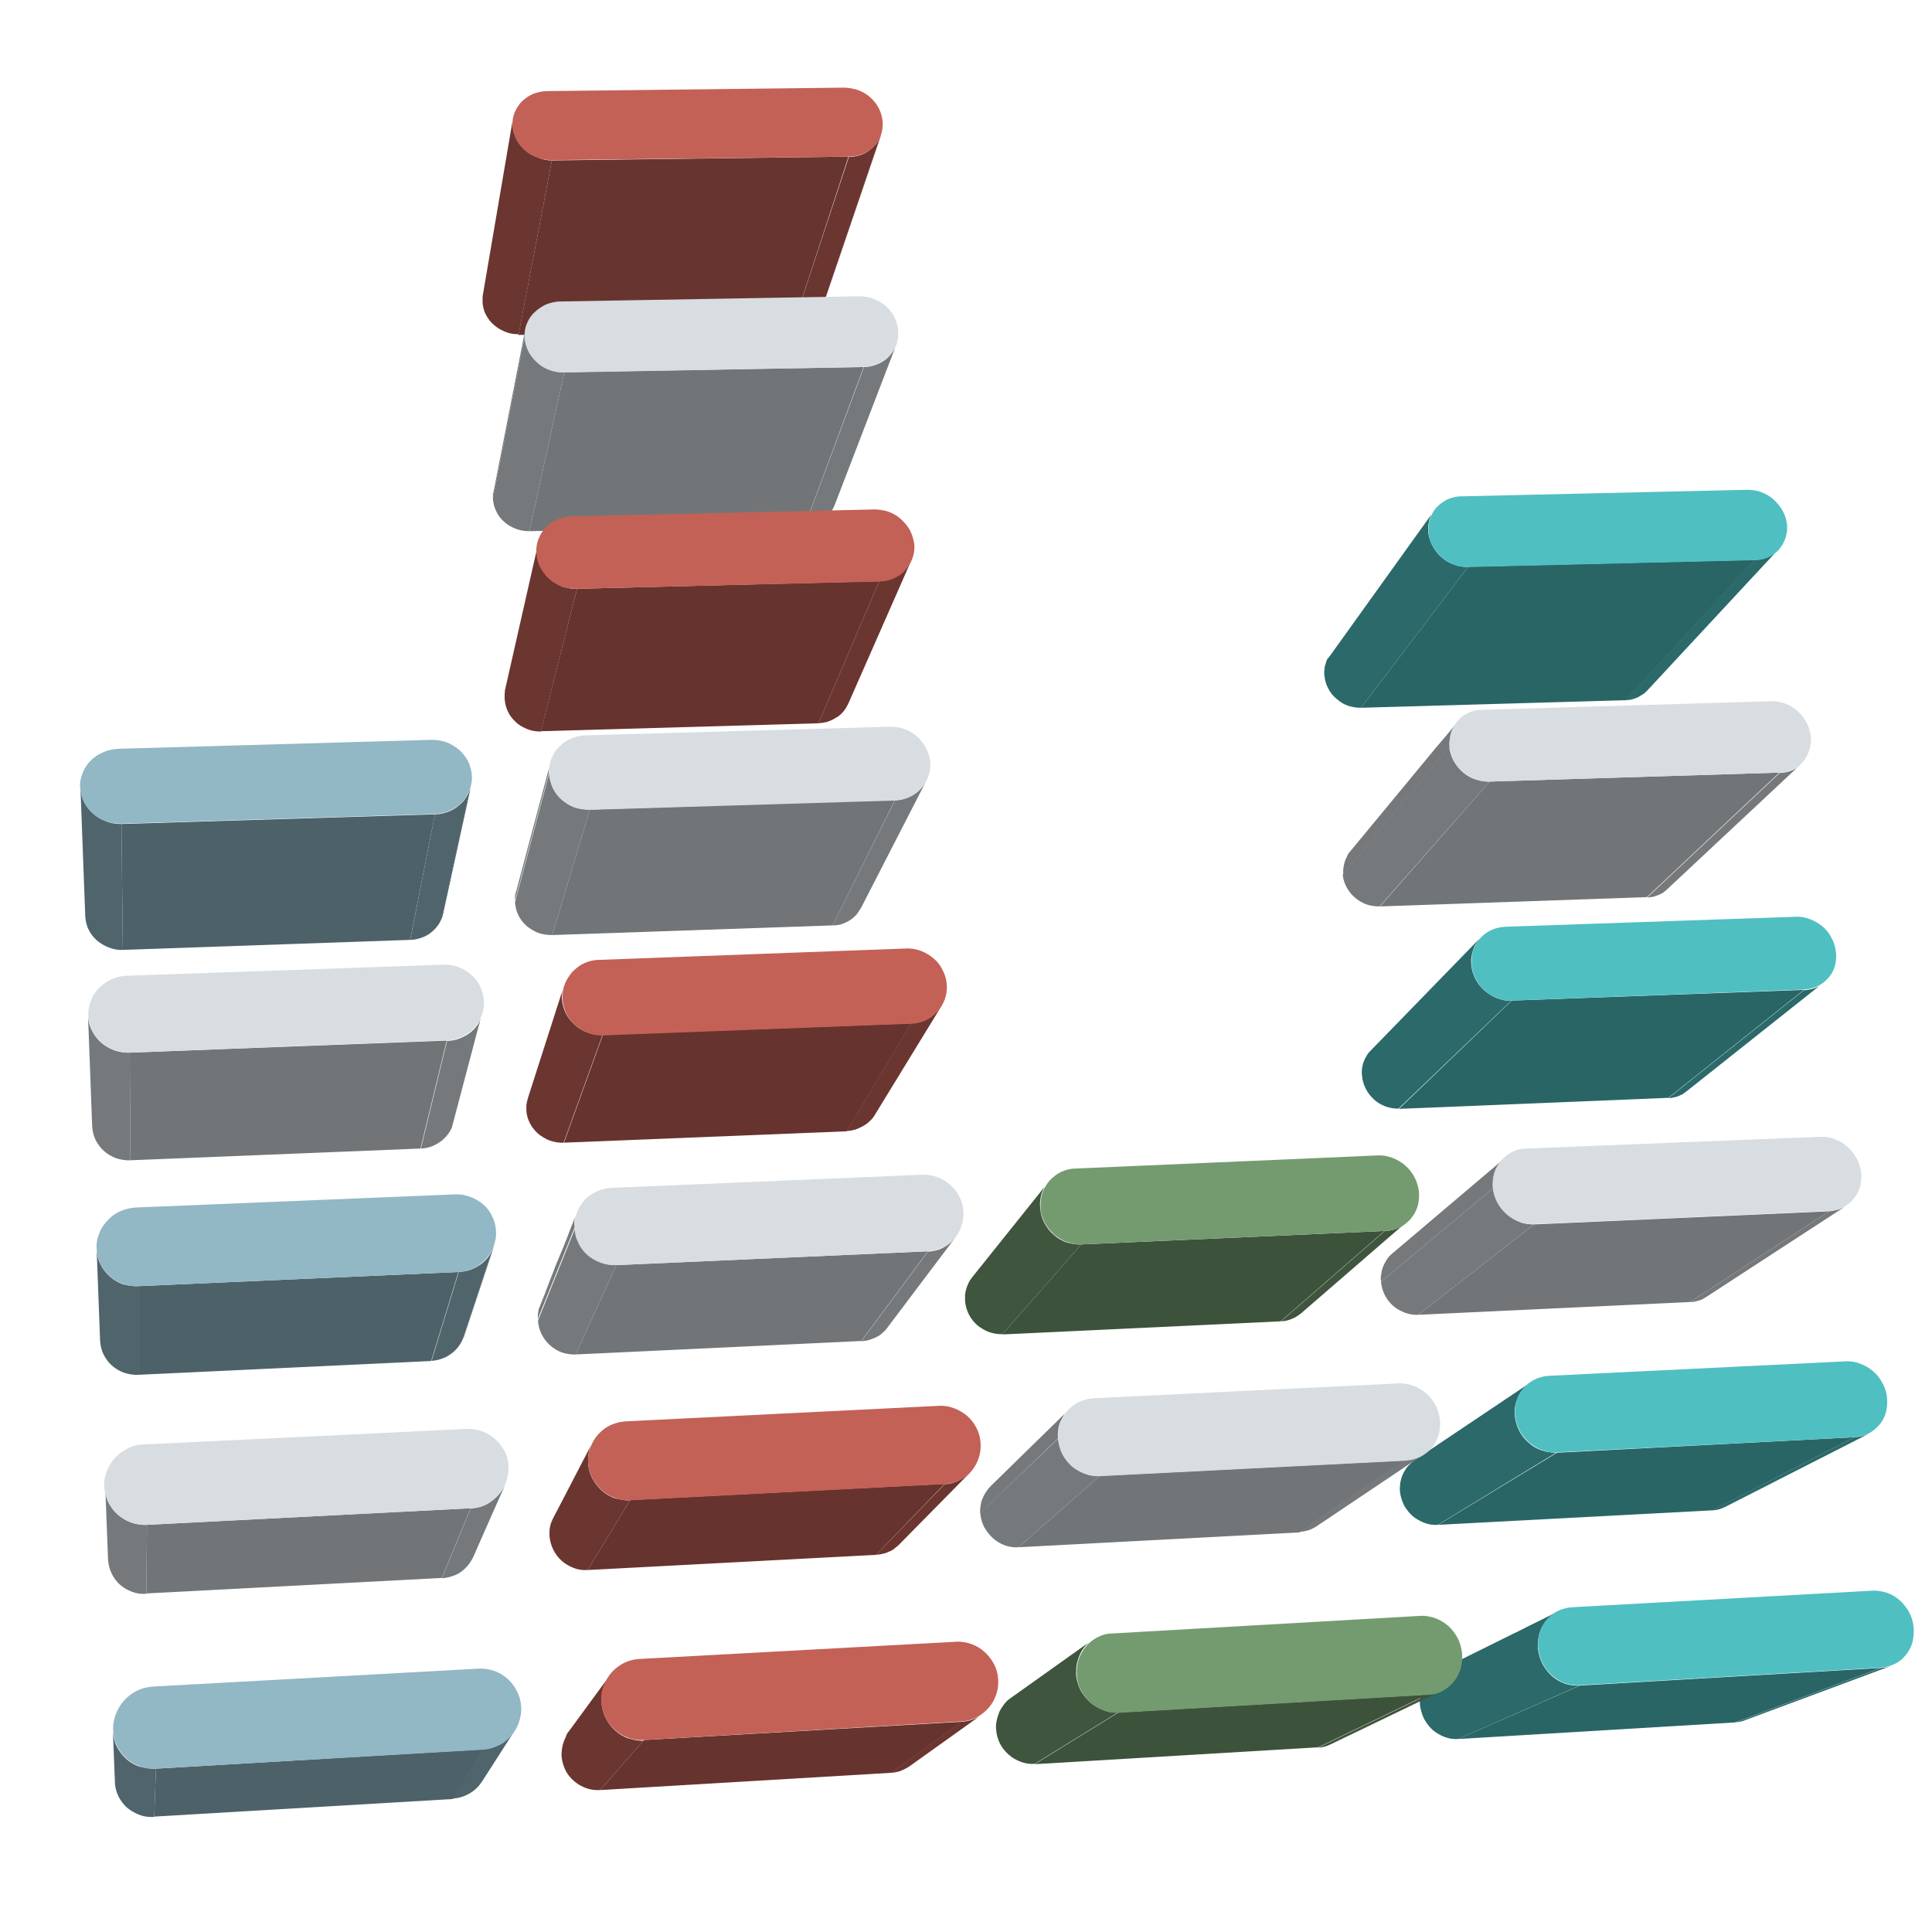 <?xml version="1.0" encoding="utf-8"?>
<!-- Generator: Adobe Illustrator 24.1.1, SVG Export Plug-In . SVG Version: 6.00 Build 0)  -->
<svg version="1.1" id="Capa_1" xmlns="http://www.w3.org/2000/svg" xmlns:xlink="http://www.w3.org/1999/xlink" x="0px" y="0px"
	 viewBox="0 0 512 512" style="enable-background:new 0 0 512 512;" xml:space="preserve">
<style type="text/css">
	.st0{enable-background:new    ;}
	.st1{clip-path:url(#SVGID_2_);enable-background:new    ;}
	.st2{fill:#2B696A;}
	.st3{fill:#2A6566;}
	.st4{clip-path:url(#SVGID_4_);enable-background:new    ;}
	.st5{fill:#4FBFC2;}
	.st6{clip-path:url(#SVGID_6_);enable-background:new    ;}
	.st7{fill:#76797B;}
	.st8{clip-path:url(#SVGID_8_);enable-background:new    ;}
	.st9{fill:#727577;}
	.st10{clip-path:url(#SVGID_10_);enable-background:new    ;}
	.st11{fill:#D7DDE1;}
	.st12{clip-path:url(#SVGID_12_);enable-background:new    ;}
	.st13{clip-path:url(#SVGID_14_);enable-background:new    ;}
	.st14{clip-path:url(#SVGID_16_);enable-background:new    ;}
	.st15{clip-path:url(#SVGID_18_);enable-background:new    ;}
	.st16{clip-path:url(#SVGID_20_);enable-background:new    ;}
	.st17{clip-path:url(#SVGID_22_);enable-background:new    ;}
	.st18{clip-path:url(#SVGID_24_);enable-background:new    ;}
	.st19{clip-path:url(#SVGID_26_);enable-background:new    ;}
	.st20{clip-path:url(#SVGID_28_);enable-background:new    ;}
	.st21{clip-path:url(#SVGID_30_);enable-background:new    ;}
	.st22{fill:#3F553D;}
	.st23{fill:#3D523B;}
	.st24{clip-path:url(#SVGID_32_);enable-background:new    ;}
	.st25{fill:#749B70;}
	.st26{clip-path:url(#SVGID_34_);enable-background:new    ;}
	.st27{clip-path:url(#SVGID_36_);enable-background:new    ;}
	.st28{clip-path:url(#SVGID_38_);enable-background:new    ;}
	.st29{clip-path:url(#SVGID_40_);enable-background:new    ;}
	.st30{clip-path:url(#SVGID_42_);enable-background:new    ;}
	.st31{clip-path:url(#SVGID_44_);enable-background:new    ;}
	.st32{fill:#6F3732;}
	.st33{fill:#6B3530;}
	.st34{fill:#68342F;}
	.st35{clip-path:url(#SVGID_46_);enable-background:new    ;}
	.st36{fill:#C36157;}
	.st37{clip-path:url(#SVGID_48_);enable-background:new    ;}
	.st38{fill:#7B7E80;}
	.st39{clip-path:url(#SVGID_50_);enable-background:new    ;}
	.st40{clip-path:url(#SVGID_52_);enable-background:new    ;}
	.st41{clip-path:url(#SVGID_54_);enable-background:new    ;}
	.st42{fill:#67332E;}
	.st43{clip-path:url(#SVGID_56_);enable-background:new    ;}
	.st44{clip-path:url(#SVGID_58_);enable-background:new    ;}
	.st45{clip-path:url(#SVGID_60_);enable-background:new    ;}
	.st46{clip-path:url(#SVGID_62_);enable-background:new    ;}
	.st47{clip-path:url(#SVGID_64_);enable-background:new    ;}
	.st48{clip-path:url(#SVGID_66_);enable-background:new    ;}
	.st49{clip-path:url(#SVGID_68_);enable-background:new    ;}
	.st50{clip-path:url(#SVGID_70_);enable-background:new    ;}
	.st51{clip-path:url(#SVGID_72_);enable-background:new    ;}
	.st52{clip-path:url(#SVGID_74_);enable-background:new    ;}
	.st53{clip-path:url(#SVGID_76_);enable-background:new    ;}
	.st54{clip-path:url(#SVGID_78_);enable-background:new    ;}
	.st55{clip-path:url(#SVGID_80_);enable-background:new    ;}
	.st56{clip-path:url(#SVGID_82_);enable-background:new    ;}
	.st57{fill:#536870;}
	.st58{fill:#50646C;}
	.st59{fill:#4D6168;}
	.st60{clip-path:url(#SVGID_84_);enable-background:new    ;}
	.st61{fill:#92B7C5;}
	.st62{clip-path:url(#SVGID_86_);enable-background:new    ;}
	.st63{clip-path:url(#SVGID_88_);enable-background:new    ;}
	.st64{clip-path:url(#SVGID_90_);enable-background:new    ;}
	.st65{clip-path:url(#SVGID_92_);enable-background:new    ;}
	.st66{clip-path:url(#SVGID_94_);enable-background:new    ;}
	.st67{clip-path:url(#SVGID_96_);enable-background:new    ;}
	.st68{clip-path:url(#SVGID_98_);enable-background:new    ;}
	.st69{clip-path:url(#SVGID_100_);enable-background:new    ;}
</style>
<g transform="matrix(0.914 0 0 0.914 12.082 21.217)">
	<g>
		<g class="st0">
			<g class="st0">
				<defs>
					<path id="SVGID_1_" class="st0" d="M502.4,136.1l-38,40.9c-0.4,0.4-0.8,0.8-1.3,1.1c-0.5,0.3-1,0.6-1.5,0.9
						c-0.5,0.2-1.1,0.4-1.7,0.6c-0.6,0.1-1.2,0.2-1.8,0.2l37.5-40.7c0.7,0,1.4-0.1,2-0.2c0.6-0.1,1.2-0.3,1.8-0.6
						c0.6-0.3,1.1-0.6,1.6-0.9C501.6,137,502,136.6,502.4,136.1z"/>
				</defs>
				<clipPath id="SVGID_2_">
					<use xlink:href="#SVGID_1_"  style="overflow:visible;"/>
				</clipPath>
				<g class="st1">
					<path class="st2" d="M502.4,136.1l-38,40.9c-0.4,0.4-0.8,0.8-1.3,1.1c-0.5,0.3-1,0.6-1.5,0.9c-0.5,0.2-1.1,0.4-1.7,0.6
						c-0.6,0.1-1.2,0.2-1.8,0.2l37.5-40.7c0.7,0,1.4-0.1,2-0.2c0.6-0.1,1.2-0.3,1.8-0.6c0.6-0.3,1.1-0.6,1.6-0.9
						C501.6,137,502,136.6,502.4,136.1"/>
				</g>
			</g>
			<g>
				<polygon class="st3" points="495.7,139.1 458.2,179.8 381.4,182 412.5,141.1 				"/>
			</g>
			<g class="st0">
				<defs>
					<path id="SVGID_3_" class="st0" d="M372.5,166.8l30.2-42.1c-0.3,0.4-0.6,0.9-0.8,1.4c-0.2,0.5-0.4,1-0.6,1.6
						c-0.1,0.5-0.2,1.1-0.3,1.7c0,0.6,0,1.2,0,1.8c0.1,1.4,0.6,2.8,1.2,4c0.7,1.2,1.5,2.3,2.6,3.2c1,0.9,2.2,1.6,3.6,2.1
						c1.3,0.5,2.7,0.7,4.2,0.7L381.4,182c-1.3,0-2.6-0.2-3.8-0.6c-1.2-0.4-2.3-1.1-3.3-2c-1-0.8-1.8-1.8-2.4-3
						c-0.6-1.1-1-2.4-1.1-3.7c-0.1-0.6-0.1-1.1,0-1.7c0-0.5,0.1-1.1,0.3-1.6c0.1-0.5,0.3-1,0.5-1.5
						C371.9,167.6,372.2,167.2,372.5,166.8z"/>
				</defs>
				<clipPath id="SVGID_4_">
					<use xlink:href="#SVGID_3_"  style="overflow:visible;"/>
				</clipPath>
				<g class="st4">
					<path class="st2" d="M412.5,141.1L381.4,182c-1.3,0-2.6-0.2-3.8-0.6c-1.2-0.4-2.3-1.1-3.3-2c-1-0.8-1.8-1.8-2.4-3
						c-0.6-1.1-1-2.4-1.1-3.7c-0.1-0.6-0.1-1.1,0-1.7c0-0.5,0.1-1.1,0.3-1.6c0.1-0.5,0.3-1,0.5-1.5c0.2-0.5,0.5-0.9,0.8-1.3
						l30.2-42.1c-0.3,0.4-0.6,0.9-0.8,1.4c-0.2,0.5-0.4,1-0.6,1.6c-0.1,0.5-0.2,1.1-0.3,1.7c0,0.6,0,1.2,0,1.8
						c0.1,1.4,0.6,2.8,1.2,4c0.7,1.2,1.5,2.3,2.6,3.2c1,0.9,2.2,1.6,3.6,2.1C409.6,140.9,411,141.2,412.5,141.1"/>
				</g>
			</g>
			<g>
				<path class="st5" d="M493.4,118.8c1.4,0,2.8,0.2,4.1,0.7c1.3,0.5,2.5,1.2,3.5,2.1c1,0.9,1.9,2,2.6,3.2c0.7,1.2,1.1,2.5,1.3,3.9
					c0.2,1.4,0,2.7-0.4,4c-0.4,1.2-1,2.3-1.8,3.3c-0.8,0.9-1.8,1.7-3,2.3c-1.2,0.5-2.5,0.9-3.9,0.9l-83.2,2c-1.4,0-2.9-0.2-4.2-0.7
					c-1.3-0.5-2.5-1.2-3.6-2.1c-1-0.9-1.9-2-2.6-3.2c-0.7-1.2-1.1-2.6-1.2-4c-0.1-1.4,0-2.8,0.4-4c0.4-1.2,1.1-2.4,1.9-3.3
					c0.9-0.9,1.9-1.7,3.1-2.3c1.2-0.5,2.5-0.9,4-0.9L493.4,118.8z"/>
			</g>
		</g>
		<g class="st0">
			<g class="st0">
				<defs>
					<path id="SVGID_5_" class="st0" d="M509,198.3c-12.9,12.1-25.9,24.2-38.8,36.3c-0.4,0.4-0.8,0.7-1.2,1
						c-0.4,0.3-0.9,0.5-1.4,0.7c-0.5,0.2-1,0.4-1.5,0.5c-0.5,0.1-1.1,0.2-1.7,0.2l38.4-36.1c0.6,0,1.2-0.1,1.8-0.2
						c0.6-0.1,1.1-0.3,1.7-0.5c0.5-0.2,1-0.5,1.5-0.8C508.1,199,508.6,198.7,509,198.3z"/>
				</defs>
				<clipPath id="SVGID_6_">
					<use xlink:href="#SVGID_5_"  style="overflow:visible;"/>
				</clipPath>
				<g class="st6">
					<path class="st7" d="M509,198.3l-38.8,36.3c-0.4,0.4-0.8,0.7-1.2,1c-0.4,0.3-0.9,0.5-1.4,0.7c-0.5,0.2-1,0.4-1.5,0.5
						c-0.5,0.1-1.1,0.2-1.7,0.2l38.4-36.1c0.6,0,1.2-0.1,1.8-0.2c0.6-0.1,1.1-0.3,1.7-0.5c0.5-0.2,1-0.5,1.5-0.8
						C508.1,199,508.6,198.7,509,198.3"/>
				</g>
			</g>
			<g class="st0">
				<defs>
					<path id="SVGID_7_" class="st0" d="M378.2,223.6c2.4-2.9,4.9-5.9,7.3-8.8c0.9-1.1,2.1-2.5,3-3.6c0.5-0.6,1.1-1.3,1.5-1.8
						c0.9-1.1,2.2-2.6,3.1-3.7c0.9-1.1,2.2-2.6,3.1-3.8c0.5-0.6,1.1-1.3,1.6-1.9c1-1.2,2.2-2.7,3.2-3.9c1-1.2,2.3-2.8,3.3-3.9
						c0.5-0.6,1.2-1.4,1.7-2c1-1.2,2.3-2.8,3.3-4c-0.4,0.5-0.7,1-1,1.5c-0.3,0.6-0.5,1.1-0.7,1.7c-0.2,0.6-0.3,1.2-0.4,1.9
						c-0.1,0.7-0.1,1.3,0,2l-30.9,37c-0.1-0.6-0.1-1.3,0-1.9c0.1-0.6,0.2-1.2,0.4-1.8c0.2-0.6,0.4-1.1,0.7-1.6
						C377.5,224.5,377.8,224,378.2,223.6z"/>
				</defs>
				<clipPath id="SVGID_8_">
					<use xlink:href="#SVGID_7_"  style="overflow:visible;"/>
				</clipPath>
				<g class="st8">
					<path class="st7" d="M407.1,193.3l-30.9,37c-0.1-0.6-0.1-1.3,0-1.9c0.1-0.6,0.2-1.2,0.4-1.8c0.2-0.6,0.4-1.1,0.7-1.6
						c0.3-0.5,0.6-1,1-1.4l31-37.5c-0.4,0.5-0.7,1-1,1.5c-0.3,0.6-0.5,1.1-0.7,1.7c-0.2,0.6-0.3,1.2-0.4,1.9
						C407,191.9,407,192.6,407.1,193.3"/>
				</g>
			</g>
			<g>
				<polygon class="st9" points="502.7,200.8 464.3,236.9 386.9,239.6 418.7,203.4 				"/>
			</g>
			<g class="st0">
				<defs>
					<path id="SVGID_9_" class="st0" d="M418.7,203.4l-31.9,36.2c-1.3,0-2.7-0.2-3.9-0.6c-1.2-0.5-2.3-1.1-3.3-2
						c-1-0.8-1.8-1.9-2.4-3c-0.6-1.1-1-2.4-1.1-3.7l30.9-37c0.1,1.4,0.6,2.8,1.2,4c0.7,1.2,1.5,2.3,2.6,3.3c1.1,0.9,2.3,1.7,3.6,2.1
						C415.8,203.2,417.3,203.5,418.7,203.4z"/>
				</defs>
				<clipPath id="SVGID_10_">
					<use xlink:href="#SVGID_9_"  style="overflow:visible;"/>
				</clipPath>
				<g class="st10">
					<path class="st7" d="M418.7,203.4l-31.9,36.2c-1.3,0-2.7-0.2-3.9-0.6c-1.2-0.5-2.3-1.1-3.3-2c-1-0.8-1.8-1.9-2.4-3
						c-0.6-1.1-1-2.4-1.1-3.7l30.9-37c0.1,1.4,0.6,2.8,1.2,4c0.7,1.2,1.5,2.3,2.6,3.3c1.1,0.9,2.3,1.7,3.6,2.1
						C415.8,203.2,417.3,203.5,418.7,203.4"/>
				</g>
			</g>
			<g>
				<path class="st11" d="M500.3,180.1c1.4,0,2.8,0.2,4.1,0.7c1.3,0.5,2.5,1.2,3.5,2.1c1,0.9,1.9,2,2.6,3.2c0.7,1.2,1.1,2.6,1.3,4
					c0.2,1.4,0,2.8-0.4,4.1c-0.4,1.3-1,2.4-1.8,3.4c-0.8,1-1.9,1.8-3,2.3c-1.2,0.6-2.5,0.9-4,0.9l-83.9,2.6c-1.5,0-2.9-0.2-4.2-0.7
					c-1.3-0.5-2.5-1.2-3.6-2.1c-1.1-0.9-1.9-2-2.6-3.3c-0.7-1.2-1.1-2.6-1.2-4c-0.1-1.4,0-2.8,0.4-4.1c0.4-1.3,1.1-2.4,1.9-3.4
					c0.9-1,1.9-1.8,3.1-2.3c1.2-0.6,2.6-0.9,4-0.9L500.3,180.1z"/>
			</g>
		</g>
		<g class="st0">
			<g class="st0">
				<defs>
					<path id="SVGID_11_" class="st0" d="M515.5,261.7l-39.7,31.5c-0.4,0.3-0.7,0.5-1.1,0.8c-0.4,0.2-0.8,0.4-1.3,0.6
						c-0.4,0.2-0.9,0.3-1.4,0.4c-0.5,0.1-1,0.2-1.5,0.2l39.3-31.3c0.5,0,1.1-0.1,1.6-0.2c0.5-0.1,1-0.2,1.5-0.4
						c0.5-0.2,0.9-0.4,1.4-0.6C514.7,262.3,515.1,262,515.5,261.7z"/>
				</defs>
				<clipPath id="SVGID_12_">
					<use xlink:href="#SVGID_11_"  style="overflow:visible;"/>
				</clipPath>
				<g class="st12">
					<path class="st2" d="M515.5,261.7l-39.7,31.5c-0.4,0.3-0.7,0.5-1.1,0.8c-0.4,0.2-0.8,0.4-1.3,0.6c-0.4,0.2-0.9,0.3-1.4,0.4
						c-0.5,0.1-1,0.2-1.5,0.2l39.3-31.3c0.5,0,1.1-0.1,1.6-0.2c0.5-0.1,1-0.2,1.5-0.4c0.5-0.2,0.9-0.4,1.4-0.6
						C514.7,262.3,515.1,262,515.5,261.7"/>
				</g>
			</g>
			<g>
				<polygon class="st3" points="509.8,263.8 470.5,295.1 392.4,298.3 425.1,266.9 				"/>
			</g>
			<g class="st0">
				<defs>
					<path id="SVGID_13_" class="st0" d="M384.2,281.4l31.9-32.8c-0.5,0.5-0.9,1.1-1.3,1.7c-0.4,0.6-0.7,1.3-0.9,1.9
						c-0.2,0.7-0.4,1.4-0.5,2.1c-0.1,0.7-0.1,1.5,0,2.3c0.1,1.5,0.6,2.9,1.2,4.1c0.7,1.3,1.6,2.4,2.6,3.3c1.1,0.9,2.3,1.7,3.6,2.2
						c1.3,0.5,2.8,0.7,4.2,0.7l-32.7,31.3c-1.4,0.1-2.7-0.2-3.9-0.6c-1.2-0.5-2.4-1.1-3.3-2c-1-0.9-1.8-1.9-2.4-3.1
						c-0.6-1.2-1-2.4-1.1-3.8c-0.1-0.7-0.1-1.4,0-2.1c0.1-0.7,0.2-1.3,0.5-2c0.2-0.6,0.5-1.2,0.9-1.8
						C383.3,282.4,383.7,281.8,384.2,281.4z"/>
				</defs>
				<clipPath id="SVGID_14_">
					<use xlink:href="#SVGID_13_"  style="overflow:visible;"/>
				</clipPath>
				<g class="st13">
					<path class="st2" d="M425.1,266.9l-32.7,31.3c-1.4,0.1-2.7-0.2-3.9-0.6c-1.2-0.5-2.4-1.1-3.3-2c-1-0.9-1.8-1.9-2.4-3.1
						c-0.6-1.2-1-2.4-1.1-3.8c-0.1-0.7-0.1-1.4,0-2.1c0.1-0.7,0.2-1.3,0.5-2c0.2-0.6,0.5-1.2,0.9-1.8c0.3-0.6,0.8-1.1,1.2-1.5
						l31.9-32.8c-0.5,0.5-0.9,1.1-1.3,1.7c-0.4,0.6-0.7,1.3-0.9,1.9c-0.2,0.7-0.4,1.4-0.5,2.1c-0.1,0.7-0.1,1.5,0,2.3
						c0.1,1.5,0.6,2.9,1.2,4.1c0.7,1.3,1.6,2.4,2.6,3.3c1.1,0.9,2.3,1.7,3.6,2.2C422.2,266.8,423.6,267,425.1,266.9"/>
				</g>
			</g>
			<g>
				<path class="st5" d="M507.4,242.6c1.4-0.1,2.9,0.2,4.2,0.7c1.3,0.5,2.5,1.2,3.6,2.1c1.1,0.9,2,2,2.6,3.3
					c0.7,1.2,1.1,2.6,1.3,4.1c0.2,1.5,0,2.9-0.3,4.1c-0.4,1.3-1,2.5-1.9,3.4c-0.8,1-1.9,1.8-3.1,2.4c-1.2,0.6-2.5,0.9-4,1l-84.7,3.2
					c-1.5,0.1-2.9-0.2-4.2-0.7c-1.3-0.5-2.6-1.2-3.6-2.2c-1.1-0.9-2-2.1-2.6-3.3c-0.7-1.3-1.1-2.7-1.2-4.1c-0.1-1.5,0-2.9,0.4-4.2
					c0.4-1.3,1.1-2.5,2-3.5c0.9-1,1.9-1.8,3.2-2.4c1.2-0.6,2.6-0.9,4.1-1L507.4,242.6z"/>
			</g>
		</g>
		<g class="st0">
			<g class="st0">
				<defs>
					<path id="SVGID_15_" class="st0" d="M522.1,326.4l-40.7,26.5c-0.3,0.2-0.7,0.4-1,0.6c-0.4,0.2-0.7,0.3-1.1,0.4
						c-0.4,0.1-0.8,0.2-1.2,0.3c-0.4,0.1-0.8,0.1-1.3,0.1l40.3-26.3c0.5,0,0.9-0.1,1.4-0.2c0.4-0.1,0.9-0.2,1.3-0.3
						c0.4-0.1,0.8-0.3,1.2-0.5C521.3,326.9,521.7,326.7,522.1,326.4z"/>
				</defs>
				<clipPath id="SVGID_16_">
					<use xlink:href="#SVGID_15_"  style="overflow:visible;"/>
				</clipPath>
				<g class="st14">
					<path class="st7" d="M522.1,326.4l-40.7,26.5c-0.3,0.2-0.7,0.4-1,0.6c-0.4,0.2-0.7,0.3-1.1,0.4c-0.4,0.1-0.8,0.2-1.2,0.3
						c-0.4,0.1-0.8,0.1-1.3,0.1l40.3-26.3c0.5,0,0.9-0.1,1.4-0.2c0.4-0.1,0.9-0.2,1.3-0.3c0.4-0.1,0.8-0.3,1.2-0.5
						C521.3,326.9,521.7,326.7,522.1,326.4"/>
				</g>
			</g>
			<g class="st0">
				<defs>
					<path id="SVGID_17_" class="st0" d="M390.5,340.2l32.8-27.8c-0.6,0.5-1.2,1.1-1.6,1.8c-0.5,0.7-0.9,1.4-1.2,2.1
						c-0.3,0.8-0.5,1.6-0.7,2.4c-0.1,0.8-0.1,1.7-0.1,2.6l-32.5,27.1c-0.1-0.8-0.1-1.6,0.1-2.4c0.1-0.8,0.3-1.5,0.6-2.2
						c0.3-0.7,0.7-1.4,1.1-2C389.4,341.2,389.9,340.7,390.5,340.2z"/>
				</defs>
				<clipPath id="SVGID_18_">
					<use xlink:href="#SVGID_17_"  style="overflow:visible;"/>
				</clipPath>
				<g class="st15">
					<path class="st7" d="M419.7,321.3l-32.5,27.1c-0.1-0.8-0.1-1.6,0.1-2.4c0.1-0.8,0.3-1.5,0.6-2.2c0.3-0.7,0.7-1.4,1.1-2
						c0.4-0.6,0.9-1.2,1.5-1.6l32.8-27.8c-0.6,0.5-1.2,1.1-1.6,1.8c-0.5,0.7-0.9,1.4-1.2,2.1c-0.3,0.8-0.5,1.6-0.7,2.4
						C419.6,319.6,419.6,320.4,419.7,321.3"/>
				</g>
			</g>
			<g>
				<polygon class="st9" points="517.1,328 476.8,354.3 398,358 431.6,331.8 				"/>
			</g>
			<g class="st0">
				<defs>
					<path id="SVGID_19_" class="st0" d="M431.6,331.8L398,358c-1.4,0.1-2.7-0.2-3.9-0.6c-1.2-0.5-2.4-1.1-3.4-2
						c-1-0.9-1.8-1.9-2.4-3.1c-0.6-1.2-1-2.5-1.1-3.9l32.5-27.1c0.1,1.5,0.6,2.9,1.3,4.2c0.7,1.3,1.6,2.4,2.7,3.4
						c1.1,0.9,2.3,1.7,3.7,2.2C428.6,331.6,430.1,331.8,431.6,331.8z"/>
				</defs>
				<clipPath id="SVGID_20_">
					<use xlink:href="#SVGID_19_"  style="overflow:visible;"/>
				</clipPath>
				<g class="st16">
					<path class="st7" d="M431.6,331.8L398,358c-1.4,0.1-2.7-0.2-3.9-0.6c-1.2-0.5-2.4-1.1-3.4-2c-1-0.9-1.8-1.9-2.4-3.1
						c-0.6-1.2-1-2.5-1.1-3.9l32.5-27.1c0.1,1.5,0.6,2.9,1.3,4.2c0.7,1.3,1.6,2.4,2.7,3.4c1.1,0.9,2.3,1.7,3.7,2.2
						C428.6,331.6,430.1,331.8,431.6,331.8"/>
				</g>
			</g>
			<g>
				<path class="st11" d="M514.6,306.4c1.5-0.1,2.9,0.2,4.2,0.7c1.3,0.5,2.6,1.2,3.6,2.2c1.1,0.9,2,2.1,2.7,3.3
					c0.7,1.3,1.1,2.7,1.3,4.1c0.2,1.5,0,2.9-0.3,4.2c-0.4,1.3-1,2.5-1.9,3.5c-0.8,1-1.9,1.9-3.1,2.5c-1.2,0.6-2.6,1-4,1l-85.5,3.8
					c-1.5,0.1-2.9-0.2-4.3-0.7c-1.3-0.5-2.6-1.2-3.7-2.2c-1.1-0.9-2-2.1-2.7-3.4c-0.7-1.3-1.1-2.7-1.3-4.2c-0.1-1.5,0-2.9,0.4-4.3
					c0.4-1.3,1.1-2.5,2-3.6c0.9-1,2-1.9,3.2-2.5c1.2-0.6,2.6-1,4.1-1L514.6,306.4z"/>
			</g>
		</g>
		<g class="st0">
			<g class="st0">
				<defs>
					<path id="SVGID_21_" class="st0" d="M528.6,392.5L487,413.7c-0.3,0.1-0.6,0.3-0.9,0.4c-0.3,0.1-0.6,0.2-0.9,0.3
						c-0.3,0.1-0.6,0.2-1,0.2c-0.3,0.1-0.7,0.1-1,0.1l41.3-21.2c0.4,0,0.7-0.1,1.1-0.1c0.4-0.1,0.7-0.1,1-0.2c0.3-0.1,0.7-0.2,1-0.3
						S528.3,392.6,528.6,392.5z"/>
				</defs>
				<clipPath id="SVGID_22_">
					<use xlink:href="#SVGID_21_"  style="overflow:visible;"/>
				</clipPath>
				<g class="st17">
					<path class="st2" d="M528.6,392.5L487,413.7c-0.3,0.1-0.6,0.3-0.9,0.4c-0.3,0.1-0.6,0.2-0.9,0.3c-0.3,0.1-0.6,0.2-1,0.2
						c-0.3,0.1-0.7,0.1-1,0.1l41.3-21.2c0.4,0,0.7-0.1,1.1-0.1c0.4-0.1,0.7-0.1,1-0.2c0.3-0.1,0.7-0.2,1-0.3
						S528.3,392.6,528.6,392.5"/>
				</g>
			</g>
			<g>
				<polygon class="st3" points="524.5,393.5 483.3,414.7 403.8,418.9 438.2,398 				"/>
			</g>
			<g class="st0">
				<defs>
					<path id="SVGID_23_" class="st0" d="M397,400.1l33.7-22.6c-0.8,0.5-1.5,1.1-2.1,1.8c-0.6,0.7-1.1,1.5-1.5,2.3
						c-0.4,0.9-0.7,1.8-0.9,2.7c-0.2,1-0.2,2-0.1,3c0.2,1.5,0.6,3,1.3,4.3c0.7,1.3,1.6,2.5,2.7,3.4c1.1,1,2.3,1.7,3.7,2.2
						c1.4,0.5,2.8,0.7,4.3,0.7l-34.4,21c-1.4,0.1-2.7-0.1-4-0.6c-1.2-0.5-2.4-1.1-3.4-2c-1-0.9-1.8-1.9-2.5-3.1
						c-0.6-1.2-1-2.5-1.2-3.9c-0.1-1,0-1.9,0.1-2.8c0.2-0.9,0.4-1.7,0.8-2.5c0.4-0.8,0.8-1.5,1.4-2.2
						C395.7,401.1,396.3,400.6,397,400.1z"/>
				</defs>
				<clipPath id="SVGID_24_">
					<use xlink:href="#SVGID_23_"  style="overflow:visible;"/>
				</clipPath>
				<g class="st18">
					<path class="st2" d="M438.2,398l-34.4,21c-1.4,0.1-2.7-0.1-4-0.6c-1.2-0.5-2.4-1.1-3.4-2c-1-0.9-1.8-1.9-2.5-3.1
						c-0.6-1.2-1-2.5-1.2-3.9c-0.1-1,0-1.9,0.1-2.8c0.2-0.9,0.4-1.7,0.8-2.5c0.4-0.8,0.8-1.5,1.4-2.2c0.6-0.6,1.2-1.2,1.9-1.7
						l33.7-22.6c-0.8,0.5-1.5,1.1-2.1,1.8c-0.6,0.7-1.1,1.5-1.5,2.3c-0.4,0.9-0.7,1.8-0.9,2.7c-0.2,1-0.2,2-0.1,3
						c0.2,1.5,0.6,3,1.3,4.3c0.7,1.3,1.6,2.5,2.7,3.4c1.1,1,2.3,1.7,3.7,2.2C435.2,397.8,436.7,398,438.2,398"/>
				</g>
			</g>
			<g>
				<path class="st5" d="M522,371.5c1.5-0.1,2.9,0.2,4.2,0.7c1.3,0.5,2.6,1.2,3.7,2.2c1.1,0.9,2,2.1,2.7,3.4
					c0.7,1.3,1.2,2.7,1.3,4.2c0.2,1.5,0,3-0.3,4.3c-0.4,1.3-1,2.6-1.9,3.6c-0.9,1-1.9,1.9-3.1,2.5c-1.2,0.6-2.6,1-4.1,1.1l-86.4,4.4
					c-1.5,0.1-3-0.2-4.3-0.7c-1.4-0.5-2.6-1.3-3.7-2.2c-1.1-1-2-2.1-2.7-3.4c-0.7-1.3-1.1-2.8-1.3-4.3c-0.2-1.5,0-3,0.4-4.4
					c0.4-1.4,1.1-2.6,2-3.6c0.9-1.1,2-1.9,3.2-2.5c1.2-0.6,2.6-1,4.1-1.1L522,371.5z"/>
			</g>
		</g>
		<g class="st0">
			<g class="st0">
				<defs>
					<path id="SVGID_25_" class="st0" d="M535.1,459.8l-42.5,15.8c-0.2,0.1-0.4,0.2-0.6,0.2c-0.2,0.1-0.4,0.1-0.7,0.2
						c-0.2,0-0.5,0.1-0.7,0.1c-0.2,0-0.5,0.1-0.7,0.1l42.3-15.8c0.3,0,0.5,0,0.8-0.1c0.3,0,0.5-0.1,0.7-0.1s0.5-0.1,0.7-0.2
						C534.6,460,534.8,459.9,535.1,459.8z"/>
				</defs>
				<clipPath id="SVGID_26_">
					<use xlink:href="#SVGID_25_"  style="overflow:visible;"/>
				</clipPath>
				<g class="st19">
					<path class="st2" d="M535.1,459.8l-42.5,15.8c-0.2,0.1-0.4,0.2-0.6,0.2c-0.2,0.1-0.4,0.1-0.7,0.2c-0.2,0-0.5,0.1-0.7,0.1
						c-0.2,0-0.5,0.1-0.7,0.1l42.3-15.8c0.3,0,0.5,0,0.8-0.1c0.3,0,0.5-0.1,0.7-0.1s0.5-0.1,0.7-0.2
						C534.6,460,534.8,459.9,535.1,459.8"/>
				</g>
			</g>
			<g>
				<polygon class="st3" points="532.1,460.4 489.8,476.2 409.6,481 444.9,465.5 				"/>
			</g>
			<g class="st0">
				<defs>
					<path id="SVGID_27_" class="st0" d="M403.9,461.2c1-0.5,2.2-1.1,3.2-1.6c0.5-0.2,1.1-0.6,1.6-0.8c1-0.5,2.3-1.1,3.3-1.6
						c1-0.5,2.3-1.2,3.3-1.7c0.5-0.3,1.2-0.6,1.7-0.8c1-0.5,2.4-1.2,3.4-1.7c1-0.5,2.4-1.2,3.5-1.7c0.5-0.3,1.2-0.6,1.8-0.9
						c1.1-0.5,2.5-1.2,3.6-1.8c1.1-0.5,2.6-1.3,3.6-1.8c0.6-0.3,1.3-0.6,1.8-0.9c1.1-0.6,2.6-1.3,3.8-1.9c-1,0.5-1.8,1.1-2.6,1.8
						c-0.8,0.7-1.4,1.6-1.9,2.5c-0.5,0.9-0.9,2-1.1,3.1c-0.2,1.1-0.3,2.2-0.2,3.4c0.2,1.6,0.6,3,1.3,4.4c0.7,1.3,1.6,2.5,2.7,3.5
						c1.1,1,2.4,1.7,3.7,2.2c1.4,0.5,2.9,0.7,4.4,0.6L409.6,481c-1.4,0.1-2.7-0.1-4-0.6c-1.3-0.5-2.4-1.2-3.4-2
						c-1-0.9-1.8-2-2.5-3.2c-0.6-1.2-1-2.6-1.2-4c-0.1-1.1,0-2.2,0.2-3.2c0.2-1,0.6-2,1-2.8c0.5-0.9,1.1-1.7,1.8-2.3
						C402.3,462.2,403.1,461.6,403.9,461.2z"/>
				</defs>
				<clipPath id="SVGID_28_">
					<use xlink:href="#SVGID_27_"  style="overflow:visible;"/>
				</clipPath>
				<g class="st20">
					<path class="st2" d="M444.9,465.5L409.6,481c-1.4,0.1-2.7-0.1-4-0.6c-1.3-0.5-2.4-1.2-3.4-2c-1-0.9-1.8-2-2.5-3.2
						c-0.6-1.2-1-2.6-1.2-4c-0.1-1.1,0-2.2,0.2-3.2c0.2-1,0.6-2,1-2.8c0.5-0.9,1.1-1.7,1.8-2.3c0.7-0.7,1.5-1.3,2.4-1.7l34.7-17.2
						c-1,0.5-1.8,1.1-2.6,1.8c-0.8,0.7-1.4,1.6-1.9,2.5c-0.5,0.9-0.9,2-1.1,3.1c-0.2,1.1-0.3,2.2-0.2,3.4c0.2,1.6,0.6,3,1.3,4.4
						c0.7,1.3,1.6,2.5,2.7,3.5c1.1,1,2.4,1.7,3.7,2.2C441.9,465.4,443.4,465.6,444.9,465.5"/>
				</g>
			</g>
			<g>
				<path class="st5" d="M529.6,438c1.5-0.1,2.9,0.2,4.3,0.6c1.4,0.5,2.6,1.2,3.7,2.2c1.1,1,2,2.1,2.7,3.4c0.7,1.3,1.2,2.8,1.3,4.3
					c0.2,1.5,0,3-0.3,4.4c-0.4,1.4-1,2.6-1.9,3.7c-0.9,1.1-1.9,2-3.2,2.6c-1.2,0.6-2.6,1-4.1,1.1l-87.2,5.1c-1.5,0.1-3-0.1-4.4-0.6
					c-1.4-0.5-2.6-1.3-3.7-2.2c-1.1-1-2-2.1-2.7-3.5c-0.7-1.3-1.1-2.8-1.3-4.4c-0.2-1.6,0-3.1,0.4-4.5c0.4-1.4,1.1-2.7,2-3.7
					c0.9-1.1,2-2,3.2-2.6c1.3-0.6,2.7-1,4.2-1.1L529.6,438z"/>
			</g>
		</g>
		<g class="st0">
			<g class="st0">
				<defs>
					<path id="SVGID_29_" class="st0" d="M394.5,331.2L364,357.6c-0.4,0.3-0.8,0.6-1.3,0.9c-0.4,0.3-0.9,0.5-1.4,0.7
						c-0.5,0.2-1,0.4-1.5,0.5c-0.5,0.1-1.1,0.2-1.6,0.2l30.1-26.2c0.6,0,1.2-0.1,1.8-0.2c0.6-0.1,1.1-0.3,1.7-0.5
						c0.5-0.2,1-0.5,1.5-0.8C393.7,331.9,394.1,331.6,394.5,331.2z"/>
				</defs>
				<clipPath id="SVGID_30_">
					<use xlink:href="#SVGID_29_"  style="overflow:visible;"/>
				</clipPath>
				<g class="st21">
					<path class="st22" d="M394.5,331.2L364,357.6c-0.4,0.3-0.8,0.6-1.3,0.9c-0.4,0.3-0.9,0.5-1.4,0.7c-0.5,0.2-1,0.4-1.5,0.5
						c-0.5,0.1-1.1,0.2-1.6,0.2l30.1-26.2c0.6,0,1.2-0.1,1.8-0.2c0.6-0.1,1.1-0.3,1.7-0.5c0.5-0.2,1-0.5,1.5-0.8
						C393.7,331.9,394.1,331.6,394.5,331.2"/>
				</g>
			</g>
			<g>
				<polygon class="st23" points="388.2,333.7 358.1,359.9 277.4,363.7 300.3,337.6 				"/>
			</g>
			<g class="st0">
				<defs>
					<path id="SVGID_31_" class="st0" d="M268.6,347l22.1-27.6c-0.4,0.5-0.8,1.1-1.1,1.6c-0.3,0.6-0.6,1.2-0.8,1.8
						c-0.2,0.6-0.3,1.3-0.4,2c-0.1,0.7-0.1,1.4,0,2.1c0.1,1.5,0.5,3,1.2,4.3c0.7,1.3,1.6,2.5,2.7,3.4c1.1,1,2.3,1.7,3.7,2.2
						c1.4,0.5,2.9,0.7,4.4,0.7l-22.9,26.1c-1.4,0.1-2.8-0.2-4-0.6c-1.3-0.5-2.4-1.2-3.4-2c-1-0.9-1.8-1.9-2.4-3.1
						c-0.6-1.2-1-2.5-1.1-3.9c0-0.7,0-1.3,0-1.9c0.1-0.6,0.2-1.2,0.4-1.8c0.2-0.6,0.4-1.1,0.7-1.7C267.9,348,268.2,347.5,268.6,347z
						"/>
				</defs>
				<clipPath id="SVGID_32_">
					<use xlink:href="#SVGID_31_"  style="overflow:visible;"/>
				</clipPath>
				<g class="st24">
					<path class="st22" d="M300.3,337.6l-22.9,26.1c-1.4,0.1-2.8-0.2-4-0.6c-1.3-0.5-2.4-1.2-3.4-2c-1-0.9-1.8-1.9-2.4-3.1
						c-0.6-1.2-1-2.5-1.1-3.9c0-0.7,0-1.3,0-1.9c0.1-0.6,0.2-1.2,0.4-1.8c0.2-0.6,0.4-1.1,0.7-1.7c0.3-0.5,0.6-1,1-1.5l22.1-27.6
						c-0.4,0.5-0.8,1.1-1.1,1.6c-0.3,0.6-0.6,1.2-0.8,1.8c-0.2,0.6-0.3,1.3-0.4,2c-0.1,0.7-0.1,1.4,0,2.1c0.1,1.5,0.5,3,1.2,4.3
						c0.7,1.3,1.6,2.5,2.7,3.4c1.1,1,2.3,1.7,3.7,2.2C297.3,337.4,298.8,337.7,300.3,337.6"/>
				</g>
			</g>
			<g>
				<path class="st25" d="M386.2,311.8c1.5-0.1,3,0.2,4.3,0.7c1.3,0.5,2.6,1.2,3.7,2.2c1.1,0.9,2,2.1,2.7,3.4
					c0.7,1.3,1.1,2.7,1.3,4.2c0.1,1.5,0,3-0.4,4.3c-0.4,1.3-1.1,2.5-2,3.6c-0.9,1-2,1.9-3.2,2.5c-1.2,0.6-2.7,1-4.2,1l-87.9,3.9
					c-1.5,0.1-3-0.2-4.4-0.7c-1.4-0.5-2.6-1.3-3.7-2.2c-1.1-1-2-2.1-2.7-3.4c-0.7-1.3-1.1-2.7-1.2-4.3c-0.1-1.5,0.1-3,0.5-4.3
					c0.5-1.3,1.2-2.6,2.1-3.6c0.9-1,2.1-1.9,3.3-2.5c1.3-0.6,2.7-1,4.2-1L386.2,311.8z"/>
			</g>
		</g>
		<g class="st0">
			<g class="st0">
				<defs>
					<path id="SVGID_33_" class="st0" d="M399.7,398.4c-10.4,7-20.9,14-31.3,21c-0.3,0.2-0.7,0.4-1.1,0.6c-0.4,0.2-0.8,0.4-1.2,0.5
						c-0.4,0.1-0.8,0.2-1.3,0.3c-0.4,0.1-0.9,0.1-1.3,0.2l30.9-20.9c0.5,0,1-0.1,1.5-0.2c0.5-0.1,0.9-0.2,1.4-0.4
						c0.4-0.1,0.9-0.3,1.3-0.5C398.9,398.9,399.3,398.7,399.7,398.4z"/>
				</defs>
				<clipPath id="SVGID_34_">
					<use xlink:href="#SVGID_33_"  style="overflow:visible;"/>
				</clipPath>
				<g class="st26">
					<path class="st7" d="M399.7,398.4l-31.3,21c-0.3,0.2-0.7,0.4-1.1,0.6c-0.4,0.2-0.8,0.4-1.2,0.5c-0.4,0.1-0.8,0.2-1.3,0.3
						c-0.4,0.1-0.9,0.1-1.3,0.2l30.9-20.9c0.5,0,1-0.1,1.5-0.2c0.5-0.1,0.9-0.2,1.4-0.4c0.4-0.1,0.9-0.3,1.3-0.5
						C398.9,398.9,399.3,398.7,399.7,398.4"/>
				</g>
			</g>
			<g class="st0">
				<defs>
					<path id="SVGID_35_" class="st0" d="M274,407.5c7.6-7.4,15.2-14.8,22.8-22.3c-0.6,0.5-1.1,1.2-1.5,1.8
						c-0.4,0.7-0.8,1.4-1.1,2.1c-0.3,0.7-0.5,1.5-0.6,2.3c-0.1,0.8-0.1,1.7-0.1,2.5L271,415.6c-0.1-0.8,0-1.6,0.1-2.3
						c0.1-0.7,0.3-1.5,0.6-2.1c0.3-0.7,0.6-1.3,1-1.9C273,408.6,273.5,408,274,407.5z"/>
				</defs>
				<clipPath id="SVGID_36_">
					<use xlink:href="#SVGID_35_"  style="overflow:visible;"/>
				</clipPath>
				<g class="st27">
					<path class="st7" d="M293.6,394L271,415.6c-0.1-0.8,0-1.6,0.1-2.3c0.1-0.7,0.3-1.5,0.6-2.1c0.3-0.7,0.6-1.3,1-1.9
						c0.4-0.6,0.9-1.2,1.4-1.7l22.8-22.3c-0.6,0.5-1.1,1.2-1.5,1.8c-0.4,0.7-0.8,1.4-1.1,2.1c-0.3,0.7-0.5,1.5-0.6,2.3
						C293.5,392.3,293.5,393.2,293.6,394"/>
				</g>
			</g>
			<g>
				<polygon class="st9" points="394.4,400.2 363.5,421.1 282.1,425.4 305.7,404.7 				"/>
			</g>
			<g class="st0">
				<defs>
					<path id="SVGID_37_" class="st0" d="M305.7,404.7l-23.6,20.7c-1.4,0.1-2.8-0.1-4.1-0.6c-1.3-0.5-2.4-1.2-3.4-2.1
						c-1-0.9-1.8-2-2.5-3.2c-0.6-1.2-1-2.6-1.1-4l22.6-21.6c0.1,1.6,0.6,3,1.2,4.4c0.7,1.3,1.6,2.5,2.7,3.5c1.1,1,2.4,1.7,3.8,2.2
						C302.6,404.6,304.1,404.8,305.7,404.7z"/>
				</defs>
				<clipPath id="SVGID_38_">
					<use xlink:href="#SVGID_37_"  style="overflow:visible;"/>
				</clipPath>
				<g class="st28">
					<path class="st7" d="M305.7,404.7l-23.6,20.7c-1.4,0.1-2.8-0.1-4.1-0.6c-1.3-0.5-2.4-1.2-3.4-2.1c-1-0.9-1.8-2-2.5-3.2
						c-0.6-1.2-1-2.6-1.1-4l22.6-21.6c0.1,1.6,0.6,3,1.2,4.4c0.7,1.3,1.6,2.5,2.7,3.5c1.1,1,2.4,1.7,3.8,2.2
						C302.6,404.6,304.1,404.8,305.7,404.7"/>
				</g>
			</g>
			<g>
				<path class="st11" d="M392.3,377.9c1.5-0.1,3,0.2,4.3,0.7c1.4,0.5,2.6,1.3,3.7,2.2c1.1,1,2,2.1,2.7,3.4c0.7,1.3,1.1,2.8,1.3,4.3
					c0.1,1.5,0,3-0.4,4.4c-0.4,1.4-1.1,2.6-2,3.7c-0.9,1.1-2,1.9-3.3,2.6c-1.3,0.6-2.7,1-4.2,1.1l-88.7,4.5c-1.5,0.1-3-0.2-4.4-0.7
					c-1.4-0.5-2.7-1.3-3.8-2.2c-1.1-1-2-2.1-2.7-3.5c-0.7-1.3-1.1-2.8-1.2-4.4c-0.1-1.6,0.1-3.1,0.5-4.4c0.5-1.4,1.2-2.6,2.1-3.7
					c0.9-1.1,2.1-2,3.4-2.6c1.3-0.6,2.7-1,4.3-1.1L392.3,377.9z"/>
			</g>
		</g>
		<g class="st0">
			<g class="st0">
				<defs>
					<path id="SVGID_39_" class="st0" d="M404.7,467.1c-10.7,5.1-21.3,10.3-32,15.4c-0.3,0.1-0.6,0.3-0.9,0.4
						c-0.3,0.1-0.6,0.2-0.9,0.3c-0.3,0.1-0.6,0.1-0.9,0.2c-0.3,0.1-0.6,0.1-1,0.1l31.7-15.3c0.4,0,0.7-0.1,1.1-0.1
						c0.3-0.1,0.7-0.1,1-0.2c0.3-0.1,0.7-0.2,1-0.3C404.1,467.3,404.4,467.2,404.7,467.1z"/>
				</defs>
				<clipPath id="SVGID_40_">
					<use xlink:href="#SVGID_39_"  style="overflow:visible;"/>
				</clipPath>
				<g class="st29">
					<path class="st22" d="M404.7,467.1l-32,15.4c-0.3,0.1-0.6,0.3-0.9,0.4c-0.3,0.1-0.6,0.2-0.9,0.3c-0.3,0.1-0.6,0.1-0.9,0.2
						c-0.3,0.1-0.6,0.1-1,0.1l31.7-15.3c0.4,0,0.7-0.1,1.1-0.1c0.3-0.1,0.7-0.1,1-0.2c0.3-0.1,0.7-0.2,1-0.3
						C404.1,467.3,404.4,467.2,404.7,467.1"/>
				</g>
			</g>
			<g>
				<polygon class="st23" points="400.7,468.1 369,483.4 286.8,488.3 311.1,473.3 				"/>
			</g>
			<g class="st0">
				<defs>
					<path id="SVGID_41_" class="st0" d="M280,469l23.6-16.8c-0.8,0.5-1.5,1.2-2.1,1.9c-0.6,0.7-1.1,1.5-1.5,2.4
						c-0.4,0.9-0.7,1.8-0.9,2.8c-0.2,1-0.2,2-0.2,3c0.1,1.6,0.6,3.1,1.2,4.4c0.7,1.3,1.6,2.5,2.7,3.5c1.1,1,2.4,1.8,3.8,2.3
						c1.4,0.5,2.9,0.7,4.5,0.7l-24.3,15c-1.4,0.1-2.8-0.1-4.1-0.6c-1.3-0.5-2.5-1.2-3.5-2.1c-1-0.9-1.9-2-2.5-3.2
						c-0.6-1.2-1-2.6-1.1-4.1c-0.1-1,0-1.9,0.2-2.8c0.2-0.9,0.5-1.7,0.8-2.5c0.4-0.8,0.9-1.5,1.4-2.2
						C278.6,470.1,279.2,469.5,280,469z"/>
				</defs>
				<clipPath id="SVGID_42_">
					<use xlink:href="#SVGID_41_"  style="overflow:visible;"/>
				</clipPath>
				<g class="st30">
					<path class="st22" d="M311.1,473.3l-24.3,15c-1.4,0.1-2.8-0.1-4.1-0.6c-1.3-0.5-2.5-1.2-3.5-2.1c-1-0.9-1.9-2-2.5-3.2
						c-0.6-1.2-1-2.6-1.1-4.1c-0.1-1,0-1.9,0.2-2.8c0.2-0.9,0.5-1.7,0.8-2.5c0.4-0.8,0.9-1.5,1.4-2.2c0.6-0.7,1.2-1.3,1.9-1.8
						l23.6-16.8c-0.8,0.5-1.5,1.2-2.1,1.9c-0.6,0.7-1.1,1.5-1.5,2.4c-0.4,0.9-0.7,1.8-0.9,2.8c-0.2,1-0.2,2-0.2,3
						c0.1,1.6,0.6,3.1,1.2,4.4c0.7,1.3,1.6,2.5,2.7,3.5c1.1,1,2.4,1.8,3.8,2.3C308,473.2,309.5,473.4,311.1,473.3"/>
				</g>
			</g>
			<g>
				<path class="st25" d="M398.6,445.3c1.5-0.1,3,0.2,4.4,0.7c1.4,0.5,2.6,1.3,3.7,2.2c1.1,1,2,2.2,2.7,3.5c0.7,1.3,1.1,2.8,1.3,4.4
					c0.1,1.6,0,3.1-0.4,4.5c-0.4,1.4-1.1,2.7-2,3.8c-0.9,1.1-2,2-3.3,2.7c-1.3,0.7-2.7,1.1-4.2,1.1l-89.6,5.2
					c-1.6,0.1-3.1-0.1-4.5-0.7c-1.4-0.5-2.7-1.3-3.8-2.3c-1.1-1-2-2.2-2.7-3.5c-0.7-1.3-1.1-2.8-1.2-4.4c-0.1-1.6,0.1-3.1,0.5-4.5
					c0.5-1.4,1.2-2.7,2.1-3.8c0.9-1.1,2.1-2,3.4-2.7c1.3-0.7,2.8-1.1,4.3-1.1L398.6,445.3z"/>
			</g>
		</g>
		<g class="st0">
			<g class="st0">
				<defs>
					<path id="SVGID_43_" class="st0" d="M242.3,15.8L225,66.5c-0.3,0.9-0.7,1.7-1.3,2.4c-0.5,0.7-1.2,1.4-2,1.9
						c-0.8,0.5-1.6,1-2.5,1.3c-0.9,0.3-1.9,0.5-2.9,0.5l16.6-50.3c1.1,0,2.2-0.2,3.2-0.5c1-0.3,1.9-0.8,2.7-1.4
						c0.8-0.6,1.5-1.3,2.1-2C241.5,17.6,241.9,16.7,242.3,15.8z"/>
				</defs>
				<clipPath id="SVGID_44_">
					<use xlink:href="#SVGID_43_"  style="overflow:visible;"/>
				</clipPath>
				<g class="st31">
					<path class="st32" d="M242.3,15.8L225,66.5c0,0.1,0,0.1-0.1,0.2c0,0.1,0,0.1-0.1,0.2c0,0.1,0,0.1-0.1,0.2c0,0.1,0,0.1-0.1,0.2
						L242,16.5c0-0.1,0.1-0.1,0.1-0.2c0-0.1,0-0.1,0.1-0.2s0-0.1,0.1-0.2C242.2,15.9,242.2,15.8,242.3,15.8"/>
					<path class="st33" d="M242,16.5l-17.3,50.7c-0.3,0.8-0.8,1.5-1.4,2.2c-0.6,0.6-1.2,1.2-1.9,1.7c-0.7,0.5-1.5,0.9-2.4,1.1
						c-0.9,0.3-1.8,0.4-2.8,0.4l16.6-50.3c1.1,0,2.1-0.2,3-0.5c0.9-0.3,1.8-0.7,2.6-1.2c0.8-0.5,1.5-1.1,2.1-1.8
						C241.1,18.1,241.6,17.3,242,16.5"/>
				</g>
			</g>
			<g>
				<polygon class="st34" points="232.8,22.2 216.3,72.6 137.1,73.9 146.8,23.3 				"/>
			</g>
			<g class="st0">
				<defs>
					<path id="SVGID_45_" class="st0" d="M126.7,62.7l8.8-51.6c0,0.2-0.1,0.3-0.1,0.5c0,0.2,0,0.3,0,0.5c0,0.2,0,0.4,0,0.5
						c0,0.2,0,0.4,0,0.5c0.1,1.4,0.5,2.7,1.1,3.9c0.6,1.2,1.5,2.3,2.5,3.2c1,0.9,2.2,1.6,3.6,2.1c1.3,0.5,2.8,0.8,4.3,0.7l-9.7,50.7
						c-1.4,0-2.7-0.2-3.9-0.7c-1.2-0.5-2.3-1.1-3.3-2c-1-0.8-1.7-1.8-2.3-2.9c-0.6-1.1-0.9-2.3-1-3.6c0-0.2,0-0.3,0-0.5
						c0-0.2,0-0.3,0-0.5c0-0.2,0-0.3,0-0.5C126.7,63.1,126.7,62.9,126.7,62.7z"/>
				</defs>
				<clipPath id="SVGID_46_">
					<use xlink:href="#SVGID_45_"  style="overflow:visible;"/>
				</clipPath>
				<g class="st35">
					<path class="st33" d="M146.8,23.3l-9.7,50.7c-1.4,0-2.7-0.2-3.9-0.7c-1.2-0.5-2.3-1.1-3.3-2c-1-0.8-1.7-1.8-2.3-2.9
						c-0.6-1.1-0.9-2.3-1-3.6c0-0.2,0-0.3,0-0.5c0-0.2,0-0.3,0-0.5c0-0.2,0-0.3,0-0.5c0-0.2,0-0.3,0.1-0.5l8.8-51.6
						c0,0.2-0.1,0.3-0.1,0.5c0,0.2,0,0.3,0,0.5c0,0.2,0,0.4,0,0.5c0,0.2,0,0.4,0,0.5c0.1,1.4,0.5,2.7,1.1,3.9
						c0.6,1.2,1.5,2.3,2.5,3.2c1,0.9,2.2,1.6,3.6,2.1C143.9,23,145.3,23.3,146.8,23.3"/>
				</g>
			</g>
			<g>
				<path class="st36" d="M231.4,2.2c1.5,0,2.9,0.3,4.2,0.7c1.3,0.5,2.5,1.2,3.5,2.1c1,0.9,1.9,2,2.5,3.2c0.6,1.2,1,2.5,1.1,3.9
					c0.1,1.4-0.1,2.7-0.5,3.9c-0.4,1.2-1.1,2.3-2,3.2c-0.9,0.9-2,1.7-3.2,2.2c-1.2,0.5-2.6,0.8-4.1,0.8l-86,1
					c-1.5,0-2.9-0.2-4.3-0.7c-1.3-0.5-2.5-1.2-3.6-2.1c-1-0.9-1.9-2-2.5-3.2c-0.6-1.2-1-2.5-1.1-3.9c-0.1-1.4,0.1-2.7,0.6-3.9
					c0.5-1.2,1.2-2.3,2.1-3.2c0.9-0.9,2.1-1.7,3.3-2.2c1.3-0.5,2.7-0.8,4.2-0.8L231.4,2.2z"/>
			</g>
		</g>
		<g class="st0">
			<g class="st0">
				<defs>
					<path id="SVGID_47_" class="st0" d="M246.6,76.9l-17.8,46.3c-0.3,0.8-0.8,1.6-1.3,2.3c-0.6,0.7-1.2,1.3-2,1.8
						c-0.7,0.5-1.6,0.9-2.5,1.2c-0.9,0.3-1.9,0.5-2.9,0.5l17.1-45.9c1.1,0,2.2-0.2,3.1-0.5c1-0.3,1.9-0.8,2.7-1.3
						c0.8-0.6,1.5-1.2,2.1-2C245.8,78.6,246.3,77.8,246.6,76.9z"/>
				</defs>
				<clipPath id="SVGID_48_">
					<use xlink:href="#SVGID_47_"  style="overflow:visible;"/>
				</clipPath>
				<g class="st37">
					<path class="st38" d="M246.6,76.9l-17.8,46.3c0,0,0,0.1,0,0.1c0,0,0,0.1,0,0.1c0,0,0,0.1,0,0.1s0,0.1,0,0.1l17.8-46.3
						c0,0,0-0.1,0-0.1c0,0,0-0.1,0-0.1C246.6,77,246.6,77,246.6,76.9C246.6,76.9,246.6,76.9,246.6,76.9"/>
					<path class="st7" d="M246.5,77.2l-17.8,46.3c-0.3,0.8-0.8,1.5-1.4,2.2c-0.6,0.7-1.2,1.2-1.9,1.7c-0.7,0.5-1.6,0.9-2.4,1.2
						c-0.9,0.3-1.8,0.4-2.8,0.5l17.1-45.9c1.1,0,2.1-0.2,3-0.5c1-0.3,1.8-0.7,2.6-1.2c0.8-0.5,1.5-1.2,2.1-1.9
						C245.6,78.9,246.1,78.1,246.5,77.2"/>
				</g>
			</g>
			<g class="st0">
				<defs>
					<path id="SVGID_49_" class="st0" d="M129.9,119.3l9.2-47.1c0,0.2-0.1,0.4-0.1,0.6c0,0.2,0,0.4-0.1,0.6c0,0.2,0,0.4,0,0.6
						c0,0.2,0,0.4,0,0.6l-9.2,46.9c0-0.2,0-0.4,0-0.6c0-0.2,0-0.4,0-0.6c0-0.2,0-0.4,0.1-0.6C129.8,119.6,129.8,119.5,129.9,119.3z"
						/>
				</defs>
				<clipPath id="SVGID_50_">
					<use xlink:href="#SVGID_49_"  style="overflow:visible;"/>
				</clipPath>
				<g class="st39">
					<path class="st7" d="M138.9,74.6l-9.2,46.9c0-0.2,0-0.4,0-0.6c0-0.2,0-0.4,0-0.6c0-0.2,0-0.4,0.1-0.6c0-0.2,0.1-0.4,0.1-0.5
						l9.2-47.1c0,0.2-0.1,0.4-0.1,0.6c0,0.2,0,0.4-0.1,0.6c0,0.2,0,0.4,0,0.6C138.9,74.2,138.9,74.4,138.9,74.6"/>
				</g>
			</g>
			<g>
				<polygon class="st9" points="237.2,83.2 220.2,129 140.3,130.8 150.4,84.7 				"/>
			</g>
			<g class="st0">
				<defs>
					<path id="SVGID_51_" class="st0" d="M150.4,84.7l-10.1,46.1c-1.4,0-2.7-0.2-4-0.7c-1.2-0.5-2.4-1.1-3.3-2c-1-0.8-1.8-1.9-2.3-3
						c-0.6-1.1-0.9-2.4-1-3.7l9.2-46.9c0.1,1.4,0.5,2.8,1.1,4c0.6,1.2,1.5,2.3,2.5,3.2c1,0.9,2.3,1.7,3.6,2.2
						C147.4,84.5,148.9,84.8,150.4,84.7z"/>
				</defs>
				<clipPath id="SVGID_52_">
					<use xlink:href="#SVGID_51_"  style="overflow:visible;"/>
				</clipPath>
				<g class="st40">
					<path class="st7" d="M150.4,84.7l-10.1,46.1c-1.4,0-2.7-0.2-4-0.7c-1.2-0.5-2.4-1.1-3.3-2c-1-0.8-1.8-1.9-2.3-3
						c-0.6-1.1-0.9-2.4-1-3.7l9.2-46.9c0.1,1.4,0.5,2.8,1.1,4c0.6,1.2,1.5,2.3,2.5,3.2c1,0.9,2.3,1.7,3.6,2.2
						C147.4,84.5,148.9,84.8,150.4,84.7"/>
				</g>
			</g>
			<g>
				<path class="st11" d="M235.8,62.7c1.5,0,2.9,0.2,4.2,0.7c1.3,0.5,2.5,1.2,3.6,2.1c1,0.9,1.9,2,2.5,3.2c0.6,1.2,1,2.5,1.1,4
					c0.1,1.4-0.1,2.8-0.5,4c-0.5,1.2-1.2,2.3-2.1,3.3c-0.9,0.9-2,1.7-3.3,2.3c-1.2,0.5-2.6,0.9-4.1,0.9l-86.8,1.6
					c-1.5,0-3-0.2-4.3-0.7c-1.3-0.5-2.6-1.2-3.6-2.2c-1-0.9-1.9-2-2.5-3.2c-0.6-1.2-1-2.6-1.1-4c-0.1-1.4,0.1-2.8,0.6-4
					c0.5-1.2,1.2-2.4,2.2-3.3c0.9-0.9,2.1-1.7,3.3-2.3c1.3-0.5,2.7-0.9,4.2-0.9L235.8,62.7z"/>
			</g>
		</g>
		<g class="st0">
			<g class="st0">
				<defs>
					<path id="SVGID_53_" class="st0" d="M251,139.3l-18.3,41.6c-0.4,0.8-0.8,1.5-1.4,2.2c-0.6,0.7-1.2,1.3-2,1.7
						c-0.7,0.5-1.6,0.9-2.4,1.2c-0.9,0.3-1.8,0.4-2.8,0.5l17.6-41.2c1.1,0,2.1-0.2,3-0.5c1-0.3,1.8-0.7,2.6-1.3
						c0.8-0.5,1.5-1.2,2.1-1.9C250.1,141,250.6,140.2,251,139.3z"/>
				</defs>
				<clipPath id="SVGID_54_">
					<use xlink:href="#SVGID_53_"  style="overflow:visible;"/>
				</clipPath>
				<g class="st41">
					<path class="st33" d="M251,139.3l-18.3,41.6c-0.4,0.8-0.8,1.5-1.4,2.2c-0.6,0.7-1.2,1.3-2,1.7c-0.7,0.5-1.6,0.9-2.4,1.2
						c-0.9,0.3-1.8,0.4-2.8,0.5l17.6-41.2c1.1,0,2.1-0.2,3-0.5c1-0.3,1.8-0.7,2.6-1.3c0.8-0.5,1.5-1.2,2.1-1.9
						C250.1,141,250.6,140.2,251,139.3"/>
				</g>
			</g>
			<g>
				<polygon class="st42" points="241.7,145.3 224.1,186.5 143.6,188.8 154.1,147.5 				"/>
			</g>
			<g class="st0">
				<defs>
					<path id="SVGID_55_" class="st0" d="M133.1,176.8l9.6-42.4c0,0.2-0.1,0.4-0.1,0.7c0,0.2-0.1,0.5-0.1,0.7c0,0.2,0,0.5,0,0.7
						c0,0.2,0,0.5,0,0.7c0.1,1.5,0.5,2.8,1.1,4.1c0.6,1.2,1.5,2.4,2.6,3.3c1.1,0.9,2.3,1.7,3.6,2.2c1.4,0.5,2.8,0.8,4.4,0.7
						l-10.5,41.4c-1.4,0-2.8-0.2-4-0.7c-1.2-0.5-2.4-1.1-3.3-2c-1-0.9-1.8-1.9-2.3-3c-0.6-1.2-0.9-2.4-1-3.8c0-0.2,0-0.4,0-0.7
						c0-0.2,0-0.4,0-0.6c0-0.2,0-0.4,0.1-0.6C133,177.2,133,177,133.1,176.8z"/>
				</defs>
				<clipPath id="SVGID_56_">
					<use xlink:href="#SVGID_55_"  style="overflow:visible;"/>
				</clipPath>
				<g class="st43">
					<path class="st33" d="M154.1,147.5l-10.5,41.4c-1.4,0-2.8-0.2-4-0.7c-1.2-0.5-2.4-1.1-3.3-2c-1-0.9-1.8-1.9-2.3-3
						c-0.6-1.2-0.9-2.4-1-3.8c0-0.2,0-0.4,0-0.7c0-0.2,0-0.4,0-0.6c0-0.2,0-0.4,0.1-0.6c0-0.2,0.1-0.4,0.1-0.6l9.6-42.4
						c0,0.2-0.1,0.4-0.1,0.7c0,0.2-0.1,0.5-0.1,0.7c0,0.2,0,0.5,0,0.7c0,0.2,0,0.5,0,0.7c0.1,1.5,0.5,2.8,1.1,4.1
						c0.6,1.2,1.5,2.4,2.6,3.3c1.1,0.9,2.3,1.7,3.6,2.2C151.1,147.2,152.5,147.5,154.1,147.5"/>
				</g>
			</g>
			<g>
				<path class="st36" d="M240.2,124.5c1.5,0,2.9,0.2,4.3,0.7c1.3,0.5,2.6,1.2,3.6,2.2c1,0.9,1.9,2,2.6,3.3c0.6,1.2,1,2.6,1.2,4
					c0.1,1.4-0.1,2.8-0.6,4.1c-0.5,1.3-1.2,2.4-2.1,3.4c-0.9,1-2,1.8-3.3,2.3c-1.3,0.6-2.7,0.9-4.2,0.9l-87.7,2.1
					c-1.5,0-3-0.2-4.4-0.7c-1.4-0.5-2.6-1.2-3.6-2.2c-1.1-0.9-1.9-2.1-2.6-3.3c-0.6-1.2-1-2.6-1.1-4.1c-0.1-1.5,0.1-2.8,0.6-4.1
					c0.5-1.3,1.2-2.4,2.2-3.4c0.9-1,2.1-1.8,3.4-2.3c1.3-0.6,2.7-0.9,4.2-0.9L240.2,124.5z"/>
			</g>
		</g>
		<g class="st0">
			<g class="st0">
				<defs>
					<path id="SVGID_57_" class="st0" d="M255.4,203.1c-6.3,12.3-12.6,24.5-18.9,36.8c-0.4,0.7-0.9,1.4-1.4,2.1
						c-0.6,0.6-1.2,1.2-1.9,1.6c-0.7,0.5-1.5,0.8-2.3,1.1c-0.8,0.3-1.7,0.4-2.7,0.4l18.1-36.3c1,0,2-0.2,2.9-0.5
						c0.9-0.3,1.8-0.7,2.5-1.2c0.8-0.5,1.5-1.1,2.1-1.7C254.5,204.7,255,203.9,255.4,203.1z"/>
				</defs>
				<clipPath id="SVGID_58_">
					<use xlink:href="#SVGID_57_"  style="overflow:visible;"/>
				</clipPath>
				<g class="st44">
					<path class="st7" d="M255.4,203.1l-18.9,36.8c-0.4,0.7-0.9,1.4-1.4,2.1c-0.6,0.6-1.2,1.2-1.9,1.6c-0.7,0.5-1.5,0.8-2.3,1.1
						c-0.8,0.3-1.7,0.4-2.7,0.4l18.1-36.3c1,0,2-0.2,2.9-0.5c0.9-0.3,1.8-0.7,2.5-1.2c0.8-0.5,1.5-1.1,2.1-1.7
						C254.5,204.7,255,203.9,255.4,203.1"/>
				</g>
			</g>
			<g class="st0">
				<defs>
					<path id="SVGID_59_" class="st0" d="M136.4,235.4c0.3-1,0.6-2.4,0.9-3.5c0.1-0.5,0.3-1.2,0.5-1.8c0.3-1.1,0.7-2.5,0.9-3.6
						c0.3-1.1,0.7-2.5,1-3.6c0.1-0.5,0.3-1.3,0.5-1.8c0.3-1.1,0.7-2.6,1-3.7c0.3-1.1,0.7-2.6,1-3.8c0.2-0.6,0.4-1.3,0.5-1.9
						c0.3-1.2,0.7-2.7,1-3.9c0.3-1.2,0.7-2.8,1-3.9c0.2-0.6,0.4-1.4,0.5-2c0.3-1.2,0.8-2.8,1.1-4.1c-0.1,0.3-0.1,0.5-0.2,0.8
						c0,0.3-0.1,0.5-0.1,0.8c0,0.3,0,0.5-0.1,0.8c0,0.3,0,0.6,0,0.8l-9.9,37.3c0-0.3,0-0.5,0-0.8c0-0.3,0-0.5,0-0.8
						c0-0.2,0.1-0.5,0.1-0.7C136.3,235.8,136.3,235.6,136.4,235.4z"/>
				</defs>
				<clipPath id="SVGID_60_">
					<use xlink:href="#SVGID_59_"  style="overflow:visible;"/>
				</clipPath>
				<g class="st45">
					<path class="st7" d="M146,201.1l-9.9,37.3c0-0.3,0-0.5,0-0.8c0-0.3,0-0.5,0-0.8c0-0.2,0.1-0.5,0.1-0.7c0-0.2,0.1-0.5,0.2-0.7
						l10-37.5c-0.1,0.3-0.1,0.5-0.2,0.8c0,0.3-0.1,0.5-0.1,0.8c0,0.3,0,0.5-0.1,0.8C146,200.5,146,200.8,146,201.1"/>
				</g>
			</g>
			<g>
				<polygon class="st9" points="246.3,208.7 228.2,245.1 146.9,247.9 157.8,211.5 				"/>
			</g>
			<g class="st0">
				<defs>
					<path id="SVGID_61_" class="st0" d="M157.8,211.5l-10.9,36.4c-1.4,0-2.8-0.2-4-0.6c-1.3-0.5-2.4-1.2-3.4-2
						c-1-0.9-1.8-1.9-2.4-3.1c-0.6-1.2-0.9-2.5-1-3.8l9.9-37.3c0.1,1.5,0.5,2.9,1.1,4.2c0.6,1.3,1.5,2.4,2.6,3.4
						c1.1,0.9,2.3,1.7,3.7,2.2C154.8,211.3,156.3,211.5,157.8,211.5z"/>
				</defs>
				<clipPath id="SVGID_62_">
					<use xlink:href="#SVGID_61_"  style="overflow:visible;"/>
				</clipPath>
				<g class="st46">
					<path class="st7" d="M157.8,211.5l-10.9,36.4c-1.4,0-2.8-0.2-4-0.6c-1.3-0.5-2.4-1.2-3.4-2c-1-0.9-1.8-1.9-2.4-3.1
						c-0.6-1.2-0.9-2.5-1-3.8l9.9-37.3c0.1,1.5,0.5,2.9,1.1,4.2c0.6,1.3,1.5,2.4,2.6,3.4c1.1,0.9,2.3,1.7,3.7,2.2
						C154.8,211.3,156.3,211.5,157.8,211.5"/>
				</g>
			</g>
			<g>
				<path class="st11" d="M244.8,187.5c1.5,0,3,0.2,4.3,0.7c1.3,0.5,2.6,1.2,3.6,2.2c1.1,0.9,1.9,2.1,2.6,3.3
					c0.6,1.3,1.1,2.6,1.2,4.1c0.1,1.5-0.1,2.9-0.6,4.2c-0.5,1.3-1.2,2.5-2.1,3.5c-0.9,1-2,1.8-3.3,2.4c-1.3,0.6-2.7,0.9-4.2,1
					l-88.5,2.7c-1.5,0-3-0.2-4.4-0.7c-1.4-0.5-2.6-1.3-3.7-2.2c-1.1-0.9-2-2.1-2.6-3.4c-0.6-1.3-1-2.7-1.1-4.2
					c-0.1-1.5,0.1-2.9,0.6-4.2c0.5-1.3,1.2-2.5,2.2-3.5c1-1,2.1-1.8,3.4-2.4c1.3-0.6,2.7-0.9,4.3-1L244.8,187.5z"/>
			</g>
		</g>
		<g class="st0">
			<g class="st0">
				<defs>
					<path id="SVGID_63_" class="st0" d="M259.8,268.4c-6.5,10.6-12.9,21.1-19.4,31.7c-0.4,0.7-0.9,1.3-1.5,1.8
						c-0.6,0.6-1.2,1-1.9,1.4c-0.7,0.4-1.4,0.7-2.2,1c-0.8,0.2-1.6,0.4-2.5,0.4l18.7-31.3c0.9,0,1.9-0.2,2.7-0.4
						c0.9-0.3,1.7-0.6,2.4-1c0.7-0.4,1.4-1,2-1.6C258.8,269.8,259.3,269.2,259.8,268.4z"/>
				</defs>
				<clipPath id="SVGID_64_">
					<use xlink:href="#SVGID_63_"  style="overflow:visible;"/>
				</clipPath>
				<g class="st47">
					<path class="st33" d="M259.8,268.4l-19.4,31.7c-0.4,0.7-0.9,1.3-1.5,1.8c-0.6,0.6-1.2,1-1.9,1.4c-0.7,0.4-1.4,0.7-2.2,1
						c-0.8,0.2-1.6,0.4-2.5,0.4l18.7-31.3c0.9,0,1.9-0.2,2.7-0.4c0.9-0.3,1.7-0.6,2.4-1c0.7-0.4,1.4-1,2-1.6
						C258.8,269.8,259.3,269.2,259.8,268.4"/>
				</g>
			</g>
			<g>
				<polygon class="st42" points="251,273.5 232.3,304.8 150.3,308.1 161.6,276.8 				"/>
			</g>
			<g class="st0">
				<defs>
					<path id="SVGID_65_" class="st0" d="M139.8,294.9l10.4-32.4c-0.1,0.3-0.2,0.6-0.2,0.9c-0.1,0.3-0.1,0.6-0.2,0.9
						c0,0.3-0.1,0.6-0.1,1c0,0.3,0,0.7,0,1c0.1,1.5,0.5,3,1.1,4.2c0.6,1.3,1.5,2.4,2.6,3.4c1.1,1,2.3,1.7,3.7,2.2
						c1.4,0.5,2.9,0.8,4.4,0.7l-11.3,31.3c-1.4,0.1-2.8-0.2-4.1-0.6c-1.3-0.5-2.4-1.2-3.4-2c-1-0.9-1.8-1.9-2.4-3.1
						c-0.6-1.2-1-2.5-1-3.9c0-0.3,0-0.6,0-0.9c0-0.3,0-0.6,0.1-0.9c0-0.3,0.1-0.6,0.2-0.9C139.6,295.4,139.7,295.1,139.8,294.9z"/>
				</defs>
				<clipPath id="SVGID_66_">
					<use xlink:href="#SVGID_65_"  style="overflow:visible;"/>
				</clipPath>
				<g class="st48">
					<path class="st33" d="M161.6,276.8l-11.3,31.3c-1.4,0.1-2.8-0.2-4.1-0.6c-1.3-0.5-2.4-1.2-3.4-2c-1-0.9-1.8-1.9-2.4-3.1
						c-0.6-1.2-1-2.5-1-3.9c0-0.3,0-0.6,0-0.9c0-0.3,0-0.6,0.1-0.9c0-0.3,0.1-0.6,0.2-0.9c0.1-0.3,0.1-0.6,0.2-0.8l10.4-32.4
						c-0.1,0.3-0.2,0.6-0.2,0.9c-0.1,0.3-0.1,0.6-0.2,0.9c0,0.3-0.1,0.6-0.1,1c0,0.3,0,0.7,0,1c0.1,1.5,0.5,3,1.1,4.2
						c0.6,1.3,1.5,2.4,2.6,3.4c1.1,1,2.3,1.7,3.7,2.2C158.5,276.6,160.1,276.9,161.6,276.8"/>
				</g>
			</g>
			<g>
				<path class="st36" d="M249.4,251.8c1.5-0.1,3,0.2,4.4,0.7c1.4,0.5,2.6,1.3,3.7,2.2c1.1,0.9,2,2.1,2.6,3.4
					c0.7,1.3,1.1,2.7,1.2,4.2c0.1,1.5-0.1,2.9-0.6,4.3c-0.5,1.3-1.2,2.5-2.1,3.5c-0.9,1-2.1,1.9-3.3,2.5c-1.3,0.6-2.7,1-4.2,1
					l-89.4,3.4c-1.6,0.1-3.1-0.2-4.4-0.7c-1.4-0.5-2.6-1.3-3.7-2.2c-1.1-1-2-2.1-2.6-3.4c-0.6-1.3-1-2.7-1.1-4.2
					c-0.1-1.5,0.1-3,0.6-4.3c0.5-1.3,1.3-2.5,2.2-3.6c1-1,2.1-1.9,3.4-2.5c1.3-0.6,2.8-1,4.3-1L249.4,251.8z"/>
			</g>
		</g>
		<g class="st0">
			<g class="st0">
				<defs>
					<path id="SVGID_67_" class="st0" d="M264,335.3l-19.9,26.4c-0.4,0.6-0.9,1.1-1.5,1.6c-0.5,0.5-1.1,0.9-1.8,1.2
						c-0.6,0.3-1.3,0.6-2,0.8c-0.7,0.2-1.5,0.3-2.3,0.4l19.3-26c0.9,0,1.7-0.2,2.5-0.4c0.8-0.2,1.5-0.5,2.2-0.9
						c0.7-0.4,1.3-0.8,1.9-1.3C263,336.5,263.5,335.9,264,335.3z"/>
				</defs>
				<clipPath id="SVGID_68_">
					<use xlink:href="#SVGID_67_"  style="overflow:visible;"/>
				</clipPath>
				<g class="st49">
					<path class="st7" d="M264,335.3l-19.9,26.4c-0.4,0.6-0.9,1.1-1.5,1.6c-0.5,0.5-1.1,0.9-1.8,1.2c-0.6,0.3-1.3,0.6-2,0.8
						c-0.7,0.2-1.5,0.3-2.3,0.4l19.3-26c0.9,0,1.7-0.2,2.5-0.4c0.8-0.2,1.5-0.5,2.2-0.9c0.7-0.4,1.3-0.8,1.9-1.3
						C263,336.5,263.5,335.9,264,335.3"/>
				</g>
			</g>
			<g class="st0">
				<defs>
					<path id="SVGID_69_" class="st0" d="M143.4,355.3c0.3-0.8,0.7-1.8,1-2.5c0.2-0.4,0.4-0.9,0.5-1.3c0.3-0.8,0.7-1.8,1-2.6
						c0.3-0.8,0.7-1.8,1-2.6c0.2-0.4,0.4-0.9,0.5-1.3c0.3-0.8,0.7-1.9,1.1-2.7c0.3-0.8,0.8-1.9,1.1-2.7c0.2-0.4,0.4-1,0.6-1.4
						c0.3-0.8,0.8-2,1.1-2.8c0.3-0.9,0.8-2,1.1-2.9c0.2-0.4,0.4-1,0.6-1.5c0.4-0.9,0.8-2.1,1.2-2.9c-0.1,0.4-0.3,0.7-0.4,1.1
						c-0.1,0.4-0.2,0.8-0.3,1.1c-0.1,0.4-0.1,0.8-0.1,1.2c0,0.4,0,0.8,0,1.2l-10.8,26.8c0-0.4,0-0.8,0-1.1c0-0.4,0.1-0.7,0.1-1.1
						c0.1-0.4,0.1-0.7,0.2-1.1C143.2,356,143.3,355.7,143.4,355.3z"/>
				</defs>
				<clipPath id="SVGID_70_">
					<use xlink:href="#SVGID_69_"  style="overflow:visible;"/>
				</clipPath>
				<g class="st50">
					<path class="st7" d="M153.5,332.8l-10.8,26.8c0-0.4,0-0.8,0-1.1c0-0.4,0.1-0.7,0.1-1.1c0.1-0.4,0.1-0.7,0.2-1.1
						c0.1-0.3,0.2-0.7,0.3-1l10.8-27.2c-0.1,0.4-0.3,0.7-0.4,1.1c-0.1,0.4-0.2,0.8-0.3,1.1c-0.1,0.4-0.1,0.8-0.1,1.2
						C153.4,332,153.4,332.4,153.5,332.8"/>
				</g>
			</g>
			<g>
				<polygon class="st9" points="255.8,339.6 236.5,365.6 153.7,369.5 165.5,343.6 				"/>
			</g>
			<g class="st0">
				<defs>
					<path id="SVGID_71_" class="st0" d="M165.5,343.6l-11.8,25.9c-1.4,0.1-2.8-0.2-4.1-0.6c-1.3-0.5-2.4-1.2-3.4-2.1
						c-1-0.9-1.8-2-2.4-3.2c-0.6-1.2-1-2.6-1-4l10.8-26.8c0.1,1.5,0.5,3,1.1,4.3c0.7,1.3,1.6,2.5,2.6,3.5c1.1,1,2.4,1.7,3.8,2.2
						C162.4,343.4,163.9,343.6,165.5,343.6z"/>
				</defs>
				<clipPath id="SVGID_72_">
					<use xlink:href="#SVGID_71_"  style="overflow:visible;"/>
				</clipPath>
				<g class="st51">
					<path class="st7" d="M165.5,343.6l-11.8,25.9c-1.4,0.1-2.8-0.2-4.1-0.6c-1.3-0.5-2.4-1.2-3.4-2.1c-1-0.9-1.8-2-2.4-3.2
						c-0.6-1.2-1-2.6-1-4l10.8-26.8c0.1,1.5,0.5,3,1.1,4.3c0.7,1.3,1.6,2.5,2.6,3.5c1.1,1,2.4,1.7,3.8,2.2
						C162.4,343.4,163.9,343.6,165.5,343.6"/>
				</g>
			</g>
			<g>
				<path class="st11" d="M254.2,317.4c1.5-0.1,3,0.2,4.4,0.7c1.4,0.5,2.6,1.3,3.7,2.2c1.1,1,2,2.1,2.6,3.4c0.7,1.3,1.1,2.7,1.2,4.3
					c0.1,1.5-0.1,3-0.6,4.4c-0.5,1.4-1.2,2.6-2.1,3.6c-0.9,1.1-2.1,1.9-3.4,2.5c-1.3,0.6-2.7,1-4.3,1.1l-90.3,4
					c-1.6,0.1-3.1-0.2-4.5-0.7c-1.4-0.5-2.7-1.3-3.8-2.2c-1.1-1-2-2.1-2.6-3.5c-0.7-1.3-1.1-2.8-1.1-4.3c-0.1-1.5,0.1-3,0.6-4.4
					c0.5-1.4,1.3-2.6,2.2-3.7c1-1.1,2.2-1.9,3.5-2.5c1.3-0.6,2.8-1,4.4-1.1L254.2,317.4z"/>
			</g>
		</g>
		<g class="st0">
			<g class="st0">
				<defs>
					<path id="SVGID_73_" class="st0" d="M268,403.8l-20.5,20.8c-0.4,0.4-0.9,0.8-1.4,1.2c-0.5,0.4-1,0.7-1.6,0.9
						c-0.6,0.3-1.2,0.5-1.8,0.6c-0.6,0.2-1.3,0.2-1.9,0.3l19.9-20.5c0.7,0,1.4-0.1,2.1-0.3c0.7-0.2,1.3-0.4,1.9-0.7
						c0.6-0.3,1.2-0.6,1.7-1C267,404.7,267.5,404.3,268,403.8z"/>
				</defs>
				<clipPath id="SVGID_74_">
					<use xlink:href="#SVGID_73_"  style="overflow:visible;"/>
				</clipPath>
				<g class="st52">
					<path class="st33" d="M268,403.8l-20.5,20.8c-0.4,0.4-0.9,0.8-1.4,1.2c-0.5,0.4-1,0.7-1.6,0.9c-0.6,0.3-1.2,0.5-1.8,0.6
						c-0.6,0.2-1.3,0.2-1.9,0.3l19.9-20.5c0.7,0,1.4-0.1,2.1-0.3c0.7-0.2,1.3-0.4,1.9-0.7c0.6-0.3,1.2-0.6,1.7-1
						C267,404.7,267.5,404.3,268,403.8"/>
				</g>
			</g>
			<g>
				<polygon class="st42" points="260.7,407 240.8,427.6 157.2,432 169.5,411.7 				"/>
			</g>
			<g class="st0">
				<defs>
					<path id="SVGID_75_" class="st0" d="M147.3,416.7c3.8-7.2,7.5-14.5,11.3-21.7c-0.2,0.4-0.4,0.9-0.6,1.4
						c-0.2,0.5-0.3,0.9-0.4,1.4c-0.1,0.5-0.2,1-0.2,1.5c0,0.5,0,1,0,1.6c0.1,1.6,0.5,3.1,1.2,4.4c0.7,1.3,1.6,2.5,2.7,3.5
						c1.1,1,2.4,1.8,3.8,2.3c1.4,0.5,2.9,0.8,4.5,0.7L157.2,432c-1.5,0.1-2.9-0.1-4.1-0.6c-1.3-0.5-2.5-1.2-3.5-2.1
						c-1-0.9-1.8-2-2.4-3.2c-0.6-1.2-1-2.6-1.1-4c0-0.5,0-1,0-1.4c0-0.5,0.1-0.9,0.2-1.4c0.1-0.5,0.2-0.9,0.4-1.3
						C146.9,417.5,147.1,417.1,147.3,416.7z"/>
				</defs>
				<clipPath id="SVGID_76_">
					<use xlink:href="#SVGID_75_"  style="overflow:visible;"/>
				</clipPath>
				<g class="st53">
					<path class="st33" d="M169.5,411.7L157.2,432c-1.5,0.1-2.9-0.1-4.1-0.6c-1.3-0.5-2.5-1.2-3.5-2.1c-1-0.9-1.8-2-2.4-3.2
						c-0.6-1.2-1-2.6-1.1-4c0-0.5,0-1,0-1.4c0-0.5,0.1-0.9,0.2-1.4c0.1-0.5,0.2-0.9,0.4-1.3c0.2-0.4,0.3-0.8,0.5-1.2l11.3-21.7
						c-0.2,0.4-0.4,0.9-0.6,1.4c-0.2,0.5-0.3,0.9-0.4,1.4c-0.1,0.5-0.2,1-0.2,1.5c0,0.5,0,1,0,1.6c0.1,1.6,0.5,3.1,1.2,4.4
						c0.7,1.3,1.6,2.5,2.7,3.5c1.1,1,2.4,1.8,3.8,2.3C166.3,411.5,167.9,411.8,169.5,411.7"/>
				</g>
			</g>
			<g>
				<path class="st36" d="M259,384.4c1.6-0.1,3.1,0.2,4.4,0.7c1.4,0.5,2.7,1.3,3.8,2.2c1.1,1,2,2.1,2.7,3.5c0.7,1.3,1.1,2.8,1.2,4.4
					c0.1,1.6-0.1,3.1-0.6,4.5c-0.5,1.4-1.2,2.6-2.1,3.7c-0.9,1.1-2.1,2-3.4,2.6c-1.3,0.6-2.8,1-4.3,1.1l-91.2,4.7
					c-1.6,0.1-3.1-0.2-4.5-0.7c-1.4-0.5-2.7-1.3-3.8-2.3c-1.1-1-2-2.2-2.7-3.5c-0.7-1.3-1.1-2.8-1.2-4.4c-0.1-1.6,0.1-3.1,0.7-4.5
					c0.5-1.4,1.3-2.7,2.3-3.8c1-1.1,2.2-2,3.5-2.6c1.3-0.6,2.8-1,4.4-1.1L259,384.4z"/>
			</g>
		</g>
		<g class="st0">
			<g class="st0">
				<defs>
					<path id="SVGID_77_" class="st0" d="M271.5,473.9c-7,5-14,10-21,15c-0.4,0.3-0.8,0.5-1.2,0.7c-0.4,0.2-0.8,0.4-1.3,0.6
						c-0.4,0.2-0.9,0.3-1.4,0.4c-0.5,0.1-1,0.2-1.5,0.2l20.5-14.8c0.5,0,1.1-0.1,1.6-0.2c0.5-0.1,1-0.2,1.5-0.4
						c0.5-0.2,1-0.4,1.4-0.6C270.7,474.5,271.1,474.2,271.5,473.9z"/>
				</defs>
				<clipPath id="SVGID_78_">
					<use xlink:href="#SVGID_77_"  style="overflow:visible;"/>
				</clipPath>
				<g class="st54">
					<path class="st33" d="M271.5,473.9l-21,15c-0.4,0.3-0.8,0.5-1.2,0.7c-0.4,0.2-0.8,0.4-1.3,0.6c-0.4,0.2-0.9,0.3-1.4,0.4
						c-0.5,0.1-1,0.2-1.5,0.2l20.5-14.8c0.5,0,1.1-0.1,1.6-0.2c0.5-0.1,1-0.2,1.5-0.4c0.5-0.2,1-0.4,1.4-0.6
						C270.7,474.5,271.1,474.2,271.5,473.9"/>
				</g>
			</g>
			<g>
				<polygon class="st42" points="265.7,476 245.2,490.8 160.8,495.8 173.5,481.3 				"/>
			</g>
			<g class="st0">
				<defs>
					<path id="SVGID_79_" class="st0" d="M151.7,478.8l11.8-16.1c-0.4,0.5-0.7,1.1-1,1.7c-0.3,0.6-0.5,1.2-0.7,1.9
						c-0.2,0.6-0.3,1.3-0.4,2c-0.1,0.7-0.1,1.4-0.1,2.1c0.1,1.6,0.5,3.1,1.2,4.5c0.7,1.4,1.6,2.6,2.7,3.6c1.1,1,2.4,1.8,3.8,2.3
						c1.4,0.5,3,0.8,4.6,0.7l-12.7,14.5c-1.5,0.1-2.9-0.1-4.2-0.6c-1.3-0.5-2.5-1.2-3.5-2.1c-1-0.9-1.9-2-2.5-3.3
						c-0.6-1.3-1-2.6-1.1-4.1c0-0.6,0-1.3,0.1-1.9c0.1-0.6,0.2-1.2,0.4-1.8c0.2-0.6,0.4-1.2,0.7-1.7
						C151,479.8,151.3,479.2,151.7,478.8z"/>
				</defs>
				<clipPath id="SVGID_80_">
					<use xlink:href="#SVGID_79_"  style="overflow:visible;"/>
				</clipPath>
				<g class="st55">
					<path class="st33" d="M173.5,481.3l-12.7,14.5c-1.5,0.1-2.9-0.1-4.2-0.6c-1.3-0.5-2.5-1.2-3.5-2.1c-1-0.9-1.9-2-2.5-3.3
						c-0.6-1.3-1-2.6-1.1-4.1c0-0.6,0-1.3,0.1-1.9c0.1-0.6,0.2-1.2,0.4-1.8c0.2-0.6,0.4-1.2,0.7-1.7c0.3-0.5,0.6-1.1,0.9-1.5
						l11.8-16.1c-0.4,0.5-0.7,1.1-1,1.7c-0.3,0.6-0.5,1.2-0.7,1.9c-0.2,0.6-0.3,1.3-0.4,2c-0.1,0.7-0.1,1.4-0.1,2.1
						c0.1,1.6,0.5,3.1,1.2,4.5c0.7,1.4,1.6,2.6,2.7,3.6c1.1,1,2.4,1.8,3.8,2.3C170.4,481.2,171.9,481.4,173.5,481.3"/>
				</g>
			</g>
			<g>
				<path class="st36" d="M264,452.8c1.6-0.1,3.1,0.2,4.5,0.7c1.4,0.5,2.7,1.3,3.8,2.3c1.1,1,2,2.2,2.7,3.5c0.7,1.3,1.1,2.8,1.2,4.4
					c0.1,1.6-0.1,3.1-0.6,4.5c-0.5,1.4-1.2,2.7-2.2,3.8c-1,1.1-2.1,2-3.4,2.7c-1.3,0.7-2.8,1.1-4.4,1.2l-92.2,5.4
					c-1.6,0.1-3.2-0.1-4.6-0.7c-1.4-0.5-2.7-1.3-3.8-2.3c-1.1-1-2-2.2-2.7-3.6c-0.7-1.4-1.1-2.9-1.2-4.5c-0.1-1.6,0.1-3.2,0.7-4.6
					c0.5-1.4,1.3-2.7,2.3-3.9c1-1.1,2.2-2,3.5-2.7c1.4-0.7,2.9-1.1,4.5-1.2L264,452.8z"/>
			</g>
		</g>
		<g class="st0">
			<g class="st0">
				<defs>
					<path id="SVGID_81_" class="st0" d="M123.4,204.5l-8.1,37.1c-0.2,1.1-0.7,2.1-1.2,3c-0.6,0.9-1.3,1.7-2.1,2.4
						c-0.8,0.7-1.8,1.3-2.9,1.7c-1.1,0.4-2.2,0.6-3.4,0.7l7.2-36.5c1.3,0,2.6-0.3,3.7-0.7c1.1-0.4,2.2-1,3.1-1.8
						c0.9-0.7,1.7-1.6,2.3-2.6C122.7,206.7,123.1,205.6,123.4,204.5z"/>
				</defs>
				<clipPath id="SVGID_82_">
					<use xlink:href="#SVGID_81_"  style="overflow:visible;"/>
				</clipPath>
				<g class="st56">
					<path class="st57" d="M123.4,204.5l-8.1,37.1c0,0.2-0.1,0.3-0.1,0.5s-0.1,0.3-0.1,0.5c-0.1,0.2-0.1,0.3-0.2,0.5
						c-0.1,0.1-0.1,0.3-0.2,0.4l8-36.9c0.1-0.2,0.1-0.3,0.2-0.5s0.1-0.3,0.2-0.5c0.1-0.2,0.1-0.3,0.2-0.5
						C123.3,204.8,123.4,204.6,123.4,204.5"/>
					<path class="st58" d="M122.8,206.5l-8,36.9c-0.4,0.8-0.9,1.6-1.5,2.3c-0.6,0.7-1.3,1.3-2.1,1.9c-0.8,0.5-1.6,0.9-2.6,1.2
						c-0.9,0.3-1.9,0.5-2.9,0.5l7.2-36.5c1.1,0,2.2-0.2,3.2-0.5c1-0.3,1.9-0.8,2.8-1.3c0.8-0.6,1.6-1.2,2.3-2
						C121.8,208.2,122.3,207.4,122.8,206.5"/>
				</g>
			</g>
			<g>
				<polygon class="st59" points="112.9,212.9 105.7,249.3 22.4,252.2 22,215.7 				"/>
			</g>
			<g class="st0">
				<defs>
					<path id="SVGID_83_" class="st0" d="M22,215.7l0.4,36.5c-1.5,0.1-2.8-0.2-4.1-0.7c-1.3-0.5-2.4-1.2-3.4-2
						c-1-0.9-1.8-1.9-2.4-3.1c-0.6-1.2-0.9-2.5-1-3.9l-1.4-37.4c0.1,1.5,0.4,2.9,1.1,4.2c0.6,1.3,1.5,2.4,2.6,3.4
						c1.1,1,2.3,1.7,3.7,2.2C18.9,215.5,20.4,215.7,22,215.7z"/>
				</defs>
				<clipPath id="SVGID_84_">
					<use xlink:href="#SVGID_83_"  style="overflow:visible;"/>
				</clipPath>
				<g class="st60">
					<path class="st58" d="M22,215.7l0.4,36.5c-1.5,0.1-2.8-0.2-4.1-0.7c-1.3-0.5-2.4-1.2-3.4-2c-1-0.9-1.8-1.9-2.4-3.1
						c-0.6-1.2-0.9-2.5-1-3.9l-1.4-37.4c0.1,1.5,0.4,2.9,1.1,4.2c0.6,1.3,1.5,2.4,2.6,3.4c1.1,1,2.3,1.7,3.7,2.2
						C18.9,215.5,20.4,215.7,22,215.7"/>
				</g>
			</g>
			<g>
				<path class="st61" d="M111.8,191.3c1.6,0,3,0.2,4.4,0.7c1.4,0.5,2.6,1.3,3.7,2.2c1.1,0.9,1.9,2.1,2.6,3.3c0.6,1.3,1,2.7,1.1,4.2
					c0.1,1.5-0.2,2.9-0.7,4.2c-0.5,1.3-1.3,2.5-2.2,3.5c-1,1-2.1,1.8-3.5,2.4c-1.3,0.6-2.8,0.9-4.3,1l-91,2.8
					c-1.6,0-3.1-0.2-4.5-0.7c-1.4-0.5-2.7-1.3-3.7-2.2c-1.1-1-2-2.1-2.6-3.4c-0.6-1.3-1-2.7-1.1-4.2c-0.1-1.5,0.2-2.9,0.8-4.3
					c0.5-1.3,1.3-2.5,2.3-3.5c1-1,2.2-1.8,3.6-2.4c1.3-0.6,2.8-0.9,4.4-1L111.8,191.3z"/>
			</g>
		</g>
		<g class="st0">
			<g class="st0">
				<defs>
					<path id="SVGID_85_" class="st0" d="M126.7,270.4c-2.8,10.6-5.6,21.3-8.4,31.9c-0.3,1-0.7,2-1.3,2.9c-0.6,0.9-1.3,1.7-2.1,2.4
						c-0.8,0.7-1.8,1.2-2.8,1.6c-1,0.4-2.1,0.6-3.3,0.7l7.6-31.3c1.3,0,2.5-0.3,3.6-0.7c1.1-0.4,2.2-1,3.1-1.7
						c0.9-0.7,1.7-1.6,2.3-2.5C126,272.6,126.4,271.5,126.7,270.4z"/>
				</defs>
				<clipPath id="SVGID_86_">
					<use xlink:href="#SVGID_85_"  style="overflow:visible;"/>
				</clipPath>
				<g class="st62">
					<path class="st38" d="M126.7,270.4l-8.4,31.9c0,0.1-0.1,0.2-0.1,0.4c0,0.1-0.1,0.2-0.1,0.4c0,0.1-0.1,0.2-0.1,0.4
						s-0.1,0.2-0.1,0.3l8.4-31.8c0.1-0.1,0.1-0.3,0.2-0.4c0-0.1,0.1-0.3,0.1-0.4c0-0.1,0.1-0.3,0.1-0.4
						C126.7,270.6,126.7,270.5,126.7,270.4"/>
					<path class="st7" d="M126.2,271.9l-8.4,31.8c-0.4,0.9-0.9,1.7-1.5,2.4c-0.6,0.7-1.3,1.4-2.1,1.9c-0.8,0.5-1.6,1-2.6,1.3
						c-0.9,0.3-1.9,0.5-3,0.5l7.6-31.3c1.1,0,2.2-0.2,3.2-0.6c1-0.3,2-0.8,2.8-1.4c0.9-0.6,1.6-1.3,2.3-2.1
						C125.2,273.7,125.8,272.9,126.2,271.9"/>
				</g>
			</g>
			<g>
				<polygon class="st9" points="116.3,278.5 108.7,309.8 24.6,313.2 24.4,282 				"/>
			</g>
			<g class="st0">
				<defs>
					<path id="SVGID_87_" class="st0" d="M24.4,282l0.2,31.2c-1.5,0.1-2.9-0.2-4.2-0.6c-1.3-0.5-2.5-1.2-3.5-2.1
						c-1-0.9-1.8-2-2.4-3.2c-0.6-1.2-0.9-2.5-1-4l-1.2-32.1c0.1,1.5,0.4,3,1.1,4.3c0.6,1.3,1.5,2.5,2.6,3.5c1.1,1,2.4,1.7,3.8,2.3
						C21.3,281.8,22.8,282,24.4,282z"/>
				</defs>
				<clipPath id="SVGID_88_">
					<use xlink:href="#SVGID_87_"  style="overflow:visible;"/>
				</clipPath>
				<g class="st63">
					<path class="st7" d="M24.4,282l0.2,31.2c-1.5,0.1-2.9-0.2-4.2-0.6c-1.3-0.5-2.5-1.2-3.5-2.1c-1-0.9-1.8-2-2.4-3.2
						c-0.6-1.2-0.9-2.5-1-4l-1.2-32.1c0.1,1.5,0.4,3,1.1,4.3c0.6,1.3,1.5,2.5,2.6,3.5c1.1,1,2.4,1.7,3.8,2.3
						C21.3,281.8,22.8,282,24.4,282"/>
				</g>
			</g>
			<g>
				<path class="st11" d="M115.2,256.5c1.6-0.1,3.1,0.2,4.5,0.7c1.4,0.5,2.6,1.3,3.7,2.2c1.1,1,2,2.1,2.6,3.4c0.6,1.3,1,2.7,1.1,4.2
					c0.1,1.5-0.2,3-0.7,4.3c-0.5,1.3-1.3,2.6-2.2,3.6c-1,1-2.2,1.9-3.5,2.5c-1.3,0.6-2.8,1-4.4,1L24.4,282c-1.6,0.1-3.1-0.2-4.5-0.7
					c-1.4-0.5-2.7-1.3-3.8-2.3c-1.1-1-2-2.1-2.6-3.5c-0.6-1.3-1-2.8-1.1-4.3c-0.1-1.5,0.2-3,0.8-4.4c0.5-1.4,1.3-2.6,2.4-3.6
					c1-1,2.2-1.9,3.6-2.5c1.4-0.6,2.9-1,4.5-1L115.2,256.5z"/>
			</g>
		</g>
		<g class="st0">
			<g class="st0">
				<defs>
					<path id="SVGID_89_" class="st0" d="M130.1,337.9l-8.8,26.5c-0.3,1-0.8,1.9-1.4,2.7c-0.6,0.8-1.3,1.6-2.1,2.2
						c-0.8,0.6-1.7,1.1-2.7,1.5c-1,0.4-2.1,0.6-3.2,0.6l7.9-25.8c1.2-0.1,2.4-0.3,3.5-0.7c1.1-0.4,2.1-1,3-1.6
						c0.9-0.7,1.7-1.5,2.3-2.4C129.2,340,129.7,339,130.1,337.9z"/>
				</defs>
				<clipPath id="SVGID_90_">
					<use xlink:href="#SVGID_89_"  style="overflow:visible;"/>
				</clipPath>
				<g class="st64">
					<path class="st57" d="M130.1,337.9l-8.8,26.5c0,0.1,0,0.1-0.1,0.2s0,0.1-0.1,0.2c0,0.1-0.1,0.1-0.1,0.2c0,0.1-0.1,0.1-0.1,0.2
						l8.8-26.4c0-0.1,0.1-0.1,0.1-0.2c0-0.1,0.1-0.1,0.1-0.2s0.1-0.1,0.1-0.2S130,338,130.1,337.9"/>
					<path class="st58" d="M129.7,338.8l-8.8,26.4c-0.4,0.9-0.9,1.7-1.5,2.4c-0.6,0.7-1.3,1.4-2.1,1.9c-0.8,0.6-1.7,1-2.6,1.3
						c-0.9,0.3-1.9,0.5-3,0.6l7.9-25.8c1.1-0.1,2.2-0.3,3.3-0.6c1-0.3,2-0.8,2.8-1.4c0.9-0.6,1.6-1.3,2.3-2.1
						C128.8,340.6,129.3,339.7,129.7,338.8"/>
				</g>
			</g>
			<g>
				<polygon class="st59" points="119.7,345.6 111.8,371.4 26.9,375.4 26.9,349.7 				"/>
			</g>
			<g class="st0">
				<defs>
					<path id="SVGID_91_" class="st0" d="M26.9,349.7l0,25.7c-1.5,0.1-2.9-0.2-4.2-0.6c-1.3-0.5-2.5-1.2-3.5-2.1
						c-1-0.9-1.8-2-2.4-3.2c-0.6-1.2-0.9-2.6-1-4l-1-26.6c0.1,1.6,0.4,3.1,1.1,4.4c0.6,1.3,1.5,2.5,2.6,3.5c1.1,1,2.4,1.8,3.8,2.3
						C23.7,349.5,25.3,349.8,26.9,349.7z"/>
				</defs>
				<clipPath id="SVGID_92_">
					<use xlink:href="#SVGID_91_"  style="overflow:visible;"/>
				</clipPath>
				<g class="st65">
					<path class="st58" d="M26.9,349.7l0,25.7c-1.5,0.1-2.9-0.2-4.2-0.6c-1.3-0.5-2.5-1.2-3.5-2.1c-1-0.9-1.8-2-2.4-3.2
						c-0.6-1.2-0.9-2.6-1-4l-1-26.6c0.1,1.6,0.4,3.1,1.1,4.4c0.6,1.3,1.5,2.5,2.6,3.5c1.1,1,2.4,1.8,3.8,2.3
						C23.7,349.5,25.3,349.8,26.9,349.7"/>
				</g>
			</g>
			<g>
				<path class="st61" d="M118.6,323.1c1.6-0.1,3.1,0.2,4.5,0.7c1.4,0.5,2.7,1.3,3.8,2.2c1.1,1,2,2.1,2.6,3.5c0.7,1.3,1,2.8,1.1,4.3
					c0.1,1.6-0.2,3-0.7,4.4c-0.5,1.4-1.3,2.6-2.3,3.7c-1,1.1-2.2,1.9-3.5,2.6c-1.3,0.6-2.8,1-4.4,1.1l-92.8,4.1
					c-1.6,0.1-3.2-0.2-4.6-0.7c-1.4-0.5-2.7-1.3-3.8-2.3c-1.1-1-2-2.2-2.6-3.5c-0.6-1.3-1-2.8-1.1-4.4c-0.1-1.6,0.2-3.1,0.8-4.5
					c0.5-1.4,1.4-2.6,2.4-3.7c1-1.1,2.3-2,3.6-2.6c1.4-0.6,2.9-1,4.5-1.1L118.6,323.1z"/>
			</g>
		</g>
		<g class="st0">
			<g class="st0">
				<defs>
					<path id="SVGID_93_" class="st0" d="M133.3,407.2c-3.1,6.9-6.1,13.8-9.2,20.8c-0.4,0.9-0.9,1.7-1.5,2.5c-0.6,0.7-1.3,1.4-2.1,2
						c-0.8,0.6-1.7,1-2.6,1.3c-0.9,0.3-1.9,0.5-3,0.6l8.3-20.2c1.1-0.1,2.2-0.3,3.2-0.6c1-0.4,2-0.8,2.8-1.5
						c0.9-0.6,1.6-1.3,2.3-2.1C132.3,409.1,132.8,408.2,133.3,407.2z"/>
				</defs>
				<clipPath id="SVGID_94_">
					<use xlink:href="#SVGID_93_"  style="overflow:visible;"/>
				</clipPath>
				<g class="st66">
					<path class="st7" d="M133.3,407.2l-9.2,20.8c-0.4,0.9-0.9,1.7-1.5,2.5c-0.6,0.7-1.3,1.4-2.1,2c-0.8,0.6-1.7,1-2.6,1.3
						c-0.9,0.3-1.9,0.5-3,0.6l8.3-20.2c1.1-0.1,2.2-0.3,3.2-0.6c1-0.4,2-0.8,2.8-1.5c0.9-0.6,1.6-1.3,2.3-2.1
						C132.3,409.1,132.8,408.2,133.3,407.2"/>
				</g>
			</g>
			<g>
				<polygon class="st9" points="123.2,414.1 114.9,434.3 29.2,438.8 29.4,418.9 				"/>
			</g>
			<g class="st0">
				<defs>
					<path id="SVGID_95_" class="st0" d="M29.4,418.9l-0.2,20c-1.5,0.1-2.9-0.1-4.2-0.6c-1.3-0.5-2.5-1.2-3.5-2.1
						c-1-0.9-1.8-2-2.4-3.3c-0.6-1.2-0.9-2.6-1-4.1l-0.8-20.9c0.1,1.6,0.4,3.1,1.1,4.5c0.6,1.4,1.6,2.6,2.7,3.6
						c1.1,1,2.4,1.8,3.9,2.3C26.2,418.7,27.8,419,29.4,418.9z"/>
				</defs>
				<clipPath id="SVGID_96_">
					<use xlink:href="#SVGID_95_"  style="overflow:visible;"/>
				</clipPath>
				<g class="st67">
					<path class="st7" d="M29.4,418.9l-0.2,20c-1.5,0.1-2.9-0.1-4.2-0.6c-1.3-0.5-2.5-1.2-3.5-2.1c-1-0.9-1.8-2-2.4-3.3
						c-0.6-1.2-0.9-2.6-1-4.1l-0.8-20.9c0.1,1.6,0.4,3.1,1.1,4.5c0.6,1.4,1.6,2.6,2.7,3.6c1.1,1,2.4,1.8,3.9,2.3
						C26.2,418.7,27.8,419,29.4,418.9"/>
				</g>
			</g>
			<g>
				<path class="st11" d="M122,391.1c1.6-0.1,3.1,0.2,4.6,0.7c1.4,0.5,2.7,1.3,3.8,2.3c1.1,1,2,2.2,2.7,3.5c0.7,1.3,1.1,2.8,1.1,4.4
					c0.1,1.6-0.2,3.1-0.7,4.5c-0.5,1.4-1.3,2.7-2.3,3.8c-1,1.1-2.2,2-3.6,2.7c-1.4,0.7-2.9,1.1-4.5,1.1l-93.8,4.8
					c-1.6,0.1-3.2-0.2-4.6-0.7c-1.4-0.5-2.7-1.3-3.9-2.3c-1.1-1-2-2.2-2.7-3.6c-0.6-1.4-1-2.9-1.1-4.5c-0.1-1.6,0.2-3.1,0.8-4.6
					c0.6-1.4,1.4-2.7,2.4-3.8c1-1.1,2.3-2,3.7-2.7c1.4-0.7,2.9-1.1,4.6-1.1L122,391.1z"/>
			</g>
		</g>
		<g class="st0">
			<g class="st0">
				<defs>
					<path id="SVGID_97_" class="st0" d="M136,478.6l-9.5,14.8c-0.5,0.7-1,1.4-1.6,1.9c-0.6,0.6-1.3,1.1-2,1.5
						c-0.7,0.4-1.5,0.8-2.3,1c-0.8,0.3-1.7,0.4-2.6,0.5l8.7-14.3c1-0.1,1.9-0.2,2.8-0.5c0.9-0.3,1.7-0.7,2.5-1.1
						c0.8-0.5,1.5-1,2.2-1.7C135,480.1,135.5,479.4,136,478.6z"/>
				</defs>
				<clipPath id="SVGID_98_">
					<use xlink:href="#SVGID_97_"  style="overflow:visible;"/>
				</clipPath>
				<g class="st68">
					<path class="st58" d="M136,478.6l-9.5,14.8c-0.5,0.7-1,1.4-1.6,1.9c-0.6,0.6-1.3,1.1-2,1.5c-0.7,0.4-1.5,0.8-2.3,1
						c-0.8,0.3-1.7,0.4-2.6,0.5l8.7-14.3c1-0.1,1.9-0.2,2.8-0.5c0.9-0.3,1.7-0.7,2.5-1.1c0.8-0.5,1.5-1,2.2-1.7
						C135,480.1,135.5,479.4,136,478.6"/>
				</g>
			</g>
			<g>
				<polygon class="st59" points="126.8,484 118.1,498.4 31.5,503.5 32,489.6 				"/>
			</g>
			<g class="st0">
				<defs>
					<path id="SVGID_99_" class="st0" d="M32,489.6l-0.5,14c-1.5,0.1-3-0.1-4.3-0.6c-1.3-0.5-2.5-1.2-3.6-2.1
						c-1-0.9-1.9-2.1-2.5-3.3c-0.6-1.3-1-2.7-1-4.2l-0.6-14.9c0.1,1.6,0.4,3.2,1.1,4.6c0.7,1.4,1.6,2.6,2.7,3.6
						c1.1,1,2.4,1.8,3.9,2.3C28.8,489.4,30.4,489.7,32,489.6z"/>
				</defs>
				<clipPath id="SVGID_100_">
					<use xlink:href="#SVGID_99_"  style="overflow:visible;"/>
				</clipPath>
				<g class="st69">
					<path class="st58" d="M32,489.6l-0.5,14c-1.5,0.1-3-0.1-4.3-0.6c-1.3-0.5-2.5-1.2-3.6-2.1c-1-0.9-1.9-2.1-2.5-3.3
						c-0.6-1.3-1-2.7-1-4.2l-0.6-14.9c0.1,1.6,0.4,3.2,1.1,4.6c0.7,1.4,1.6,2.6,2.7,3.6c1.1,1,2.4,1.8,3.9,2.3
						C28.8,489.4,30.4,489.7,32,489.6"/>
				</g>
			</g>
			<g>
				<path class="st61" d="M125.6,460.6c1.6-0.1,3.2,0.2,4.6,0.7c1.4,0.5,2.7,1.3,3.8,2.3c1.1,1,2,2.2,2.7,3.6
					c0.7,1.4,1.1,2.9,1.2,4.5c0.1,1.6-0.2,3.2-0.7,4.6c-0.5,1.4-1.3,2.8-2.3,3.9c-1,1.1-2.2,2.1-3.6,2.7c-1.4,0.7-2.9,1.1-4.5,1.2
					L32,489.6c-1.7,0.1-3.2-0.1-4.7-0.7c-1.5-0.5-2.8-1.3-3.9-2.3c-1.1-1-2-2.2-2.7-3.6c-0.7-1.4-1-2.9-1.1-4.6
					c-0.1-1.6,0.2-3.2,0.8-4.7c0.6-1.5,1.4-2.8,2.4-3.9c1-1.1,2.3-2.1,3.7-2.8c1.4-0.7,3-1.1,4.6-1.2L125.6,460.6z"/>
			</g>
		</g>
	</g>
</g>
</svg>
